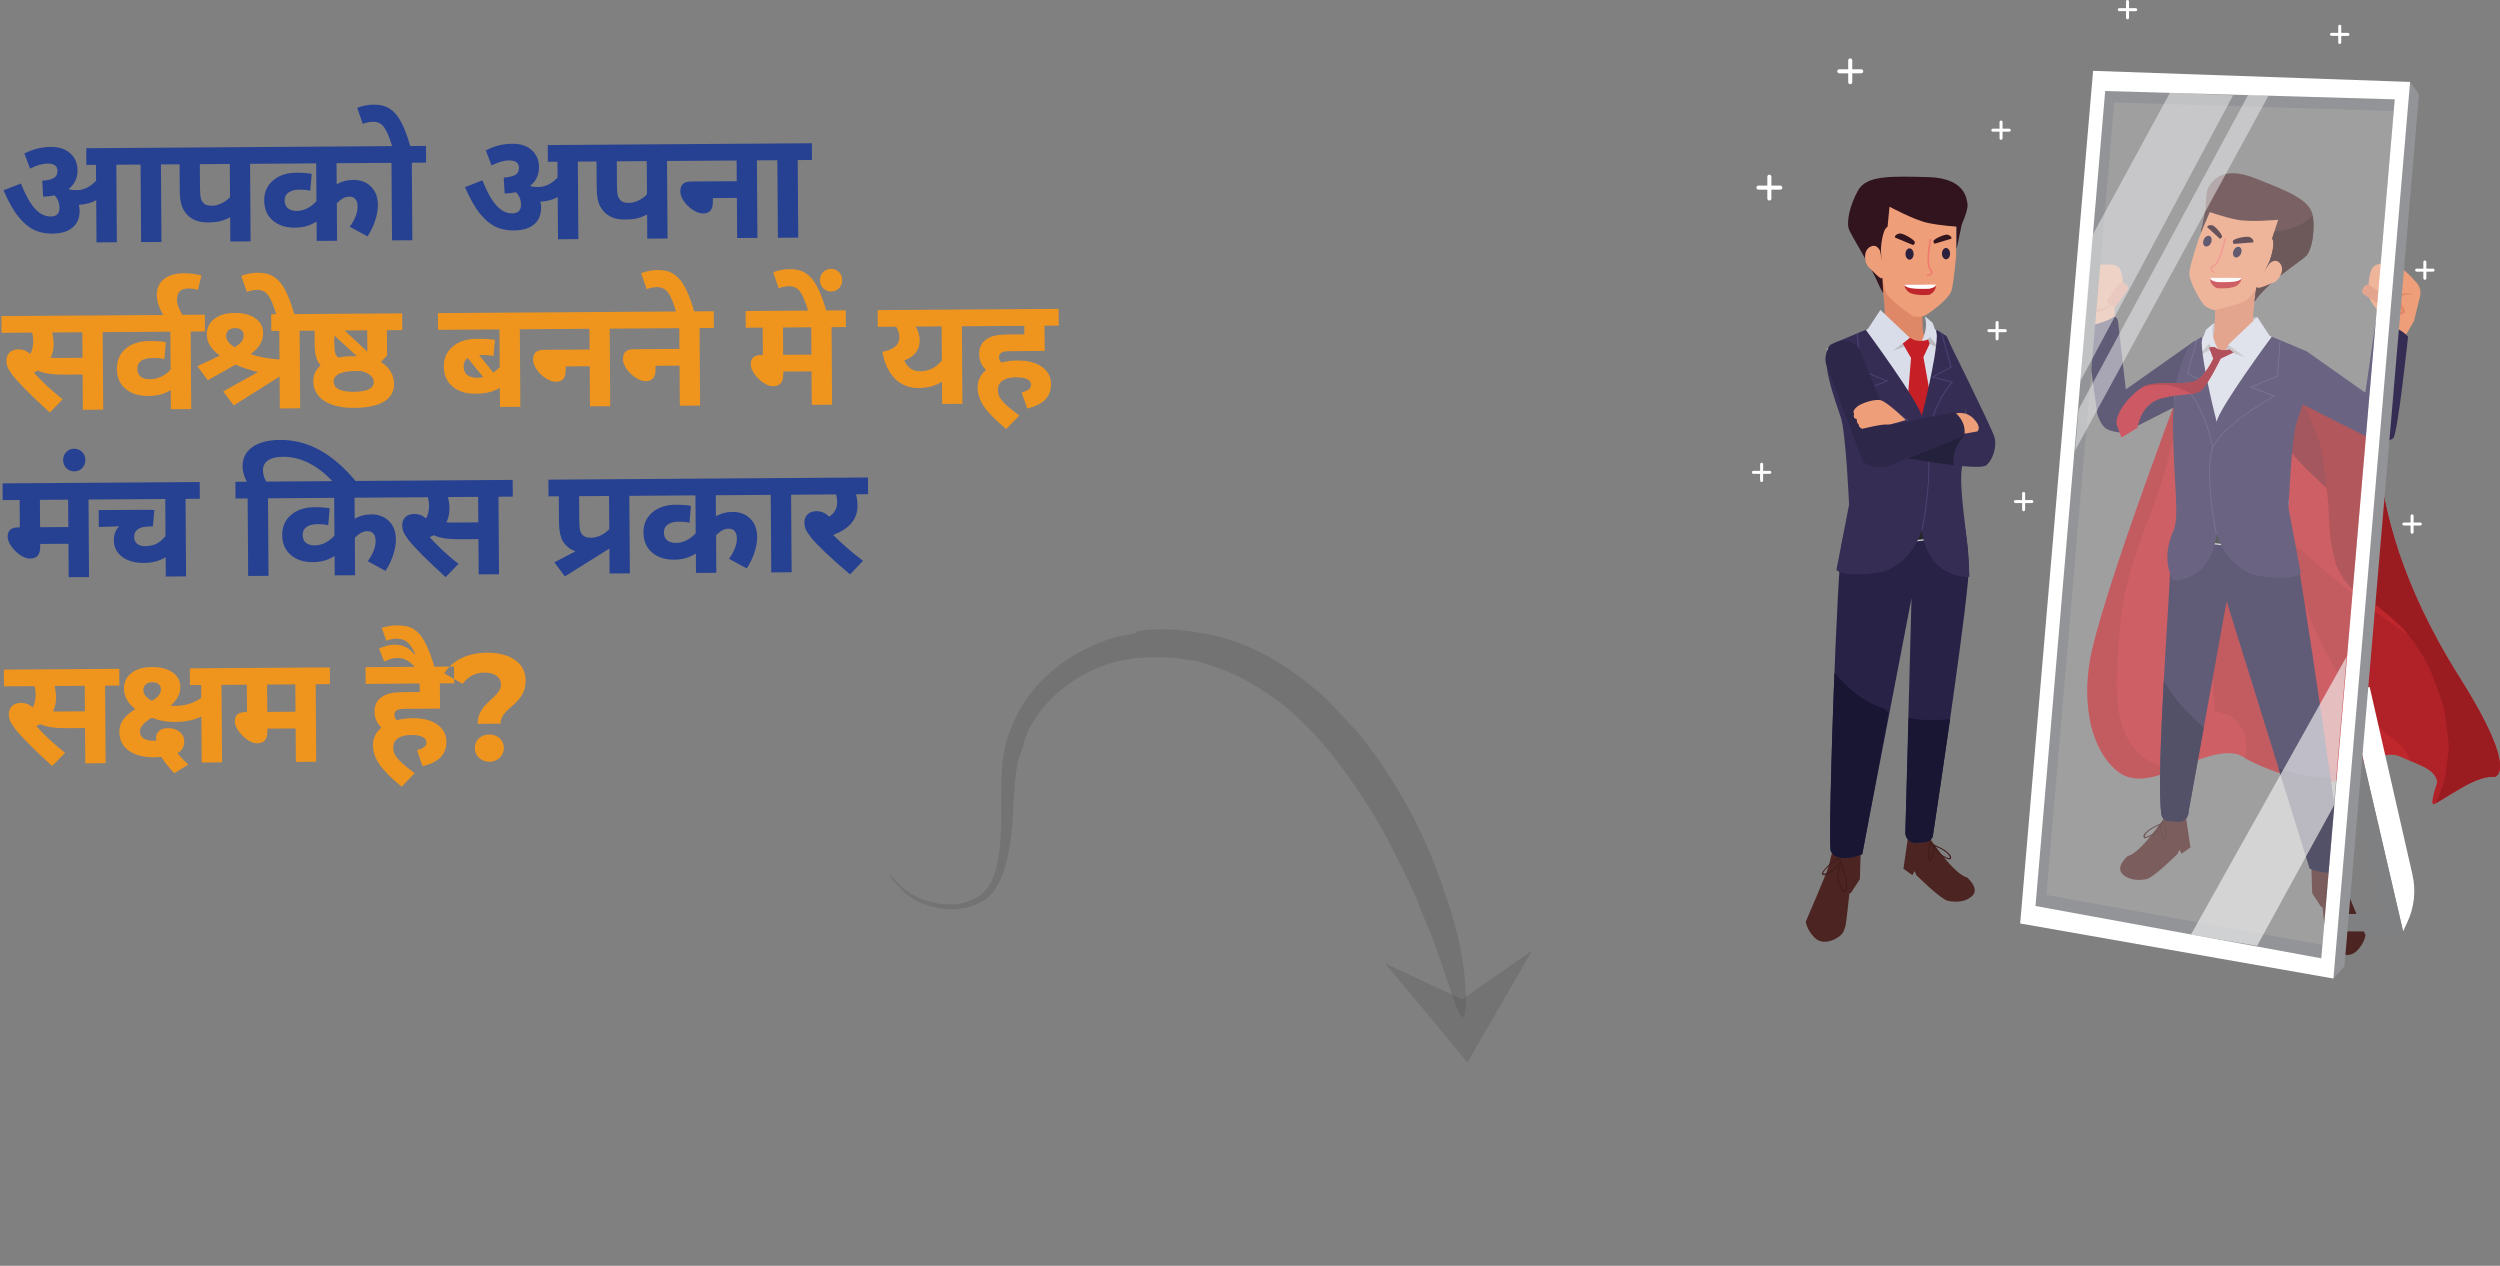 <svg width="792" height="401" viewBox="0 0 792 401" fill="none" xmlns="http://www.w3.org/2000/svg">
<rect x="0" y="0" width="792" height="401" fill="#808080" stroke="none"/>
<path d="M7.717 48.635C10.364 47.258 13.149 46.559 16.07 46.539C18.68 46.521 20.739 47.195 22.248 48.559C23.773 49.924 24.544 51.723 24.559 53.958C24.576 56.411 23.628 58.394 21.716 59.907C22.328 60.137 23.18 60.249 24.273 60.241C25.414 60.233 26.475 59.992 27.456 59.516C28.453 59.041 29.448 58.284 30.441 57.246L30.407 52.23L27.36 52.251L27.323 46.954L55.471 46.762L55.507 52.059L50.984 52.09L51.152 76.652L44.707 76.696L44.539 52.134L36.852 52.186L37.019 76.748L30.574 76.792L30.483 63.41C29.067 64.248 27.234 64.744 24.985 64.9C25.146 65.556 25.228 66.149 25.232 66.68C25.247 69.008 24.502 70.81 22.995 72.086C21.504 73.346 19.367 73.986 16.586 74.005C14.508 74.019 12.623 73.649 10.93 72.895C9.253 72.141 7.595 70.777 5.957 68.804C4.318 66.815 2.705 63.974 1.117 60.282L6.634 58.135C8.017 61.657 9.473 64.288 11 66.027C12.543 67.751 14.229 68.607 16.057 68.594C17.932 68.582 18.863 67.653 18.851 65.809C18.84 64.294 18.316 62.985 17.277 61.883C16.2 62.124 14.998 62.265 13.67 62.306L13.378 57.245C15.049 57.14 16.274 56.858 17.052 56.4C17.83 55.941 18.215 55.189 18.208 54.142C18.198 52.579 17.145 51.805 15.052 51.819C13.427 51.831 11.587 52.367 9.531 53.428L7.717 48.635ZM72.915 68.839C71.825 69.409 70.765 69.822 69.736 70.079C68.706 70.321 67.418 70.447 65.871 70.457C64.465 70.467 63.19 70.265 62.046 69.85C60.918 69.421 59.953 68.755 59.15 67.855C58.347 66.954 57.777 65.919 57.441 64.749C57.12 63.579 56.954 62.018 56.94 60.065L56.886 52.049L53.628 52.072L53.592 46.775L83.708 46.569L83.744 51.866L79.221 51.897L79.389 76.459L72.967 76.503L72.915 68.839ZM63.307 52.006L63.359 59.623C63.37 61.185 63.471 62.302 63.663 62.972C63.871 63.627 64.234 64.164 64.753 64.582C65.287 64.984 66.085 65.182 67.147 65.175C68.1 65.168 69.091 64.927 70.119 64.451C71.147 63.96 72.064 63.298 72.871 62.464L72.799 51.941L63.307 52.006ZM100.295 70.199C99.081 70.91 97.936 71.41 96.86 71.699C95.783 71.972 94.62 72.112 93.37 72.121C90.527 72.14 88.209 71.383 86.417 69.848C84.625 68.314 83.72 66.202 83.702 63.515C83.684 60.906 84.607 58.798 86.471 57.191C88.335 55.569 90.799 54.748 93.861 54.727C95.97 54.712 97.596 54.834 98.739 55.092L98.283 60.439C97.406 60.195 96.265 60.078 94.859 60.087C93.359 60.097 92.197 60.402 91.373 61.002C90.564 61.601 90.163 62.432 90.171 63.494C90.178 64.588 90.528 65.421 91.219 65.995C91.91 66.553 92.834 66.828 93.99 66.82C96.24 66.804 98.327 65.782 100.251 63.754L100.169 51.754L81.865 51.879L81.829 46.582L122.023 46.307L122.059 51.604L106.614 51.71L106.66 58.389C108.169 57.473 109.908 57.008 111.877 56.994C114.205 56.978 116.085 57.684 117.516 59.112C118.964 60.524 119.696 62.449 119.712 64.886C119.723 66.464 119.437 68.123 118.856 69.861C118.289 71.599 117.48 73.277 116.429 74.893L110.806 71.838C112.478 69.498 113.307 67.375 113.294 65.469C113.28 63.344 112.382 62.288 110.601 62.3C109.351 62.309 108.051 63.005 106.701 64.389L106.782 76.272L100.337 76.316L100.295 70.199ZM134.992 51.516L130.468 51.547L130.636 76.109L124.191 76.153L124.023 51.591L120.179 51.617L120.143 46.32L134.955 46.219L134.992 51.516ZM124.341 46.643C123.398 43.509 122.5 41.382 121.649 40.263C120.813 39.128 119.661 38.566 118.192 38.576C117.145 38.583 116.053 38.801 114.915 39.231L113.169 34.157C114.837 33.505 116.514 33.173 118.202 33.161C119.749 33.151 121.031 33.337 122.049 33.721C123.068 34.089 124.041 34.739 124.969 35.67C125.897 36.586 126.789 37.97 127.646 39.824C128.502 41.662 129.307 43.922 130.059 46.604L124.341 46.643ZM153.917 47.637C156.564 46.259 159.348 45.56 162.27 45.541C164.879 45.523 166.939 46.196 168.448 47.561C169.973 48.925 170.743 50.725 170.758 52.959C170.775 55.412 169.828 57.395 167.916 58.908C168.527 59.139 169.38 59.25 170.473 59.243C171.614 59.235 172.675 58.993 173.656 58.518C174.653 58.042 175.648 57.285 176.64 56.247L176.606 51.232L173.559 51.253L173.523 45.956L187.539 45.86L187.575 51.157L183.051 51.188L183.219 75.75L176.774 75.794L176.683 62.411C175.266 63.249 173.434 63.746 171.185 63.902C171.346 64.557 171.428 65.15 171.431 65.681C171.447 68.01 170.702 69.812 169.195 71.088C167.703 72.348 165.567 72.987 162.786 73.006C160.708 73.02 158.822 72.651 157.13 71.897C155.453 71.142 153.795 69.779 152.156 67.805C150.518 65.817 148.904 62.976 147.317 59.283L152.833 57.136C154.217 60.658 155.672 63.289 157.2 65.029C158.743 66.752 160.429 67.608 162.257 67.596C164.132 67.583 165.063 66.655 165.05 64.811C165.04 63.295 164.515 61.986 163.476 60.884C162.4 61.126 161.198 61.267 159.87 61.307L159.578 56.247C161.249 56.141 162.473 55.86 163.252 55.401C164.03 54.943 164.415 54.19 164.408 53.143C164.397 51.581 163.345 50.807 161.251 50.821C159.626 50.832 157.786 51.368 155.731 52.429L153.917 47.637ZM205.005 67.937C203.915 68.507 202.856 68.92 201.826 69.177C200.797 69.418 199.508 69.544 197.962 69.555C196.555 69.565 195.28 69.362 194.137 68.948C193.009 68.519 192.044 67.853 191.24 66.953C190.437 66.052 189.868 65.016 189.532 63.847C189.211 62.677 189.044 61.116 189.031 59.163L188.976 51.147L185.718 51.169L185.682 45.873L215.799 45.667L215.835 50.964L211.312 50.995L211.479 75.557L205.058 75.6L205.005 67.937ZM195.398 51.103L195.45 58.72C195.461 60.283 195.562 61.399 195.754 62.07C195.962 62.725 196.325 63.261 196.843 63.68C197.377 64.082 198.175 64.28 199.238 64.273C200.191 64.266 201.182 64.025 202.21 63.549C203.238 63.058 204.155 62.395 204.962 61.562L204.89 51.039L195.398 51.103ZM233.442 62.703L225.825 62.755L225.834 63.997C225.842 65.232 225.583 66.148 225.055 66.745C224.544 67.327 223.757 67.621 222.694 67.628C221.741 67.635 220.684 67.259 219.522 66.501C218.361 65.744 217.402 64.821 216.644 63.732C215.902 62.628 215.528 61.615 215.522 60.693C215.514 59.583 215.79 58.777 216.349 58.273C216.908 57.769 217.75 57.513 218.875 57.506L233.406 57.407L233.361 50.844L213.955 50.977L213.919 45.68L244.27 45.473L244.306 50.769L239.783 50.8L239.951 75.362L233.529 75.406L233.442 62.703ZM257.239 50.681L252.715 50.712L252.883 75.274L246.438 75.318L246.27 50.756L242.427 50.782L242.39 45.486L257.202 45.384L257.239 50.681ZM21.687 172.261L12.734 172.323L12.739 173.119C12.748 174.401 12.489 175.363 11.962 176.008C11.435 176.636 10.586 176.954 9.414 176.962C8.524 176.969 7.513 176.593 6.383 175.835C5.268 175.061 4.332 174.13 3.575 173.041C2.817 171.953 2.435 170.955 2.429 170.049C2.422 169.033 2.698 168.289 3.258 167.817C3.817 167.329 4.667 167.081 5.807 167.073L6.276 167.07L6.217 158.398L0.85 158.435L0.814 153.138L32.524 152.921L32.56 158.218L28.037 158.249L28.204 182.811L21.759 182.855L21.687 172.261ZM21.651 166.965L21.592 158.293L12.639 158.354L12.698 167.026L21.651 166.965ZM23.492 142.155C24.477 142.148 25.315 142.486 26.007 143.169C26.684 143.836 27.025 144.685 27.032 145.716C27.039 146.748 26.709 147.609 26.042 148.301C25.359 148.978 24.526 149.32 23.541 149.326C22.557 149.333 21.727 149.003 21.05 148.335C20.358 147.653 20.008 146.796 20.001 145.764C19.994 144.733 20.332 143.879 21.015 143.203C21.682 142.511 22.508 142.161 23.492 142.155ZM52.481 176.528C51.36 177.16 50.262 177.621 49.186 177.91C48.125 178.183 46.923 178.324 45.579 178.333C42.72 178.352 40.418 177.704 38.675 176.388C36.947 175.071 36.076 173.335 36.061 171.179C36.049 169.335 36.617 167.855 37.765 166.737L31.298 166.946L31.261 161.602L46.12 161.5C47.214 161.493 48.144 161.526 48.91 161.599L48.43 166.782L47.399 166.789C45.758 166.8 44.526 167.082 43.701 167.634C42.892 168.171 42.492 169.002 42.499 170.127C42.505 171.018 42.815 171.726 43.428 172.254C44.057 172.78 44.902 173.04 45.965 173.033C47.324 173.024 48.502 172.774 49.499 172.282C50.511 171.775 51.49 170.964 52.435 169.848L52.355 158.083L29.48 158.239L29.444 152.942L63.264 152.711L63.3 158.008L58.777 158.039L58.944 182.601L52.523 182.645L52.481 176.528ZM89.387 152.533L89.423 157.83L84.9 157.861L85.067 182.422L78.622 182.467L78.454 157.905L74.611 157.931L74.575 152.634L78.184 152.609C77.297 150.85 76.848 149.236 76.838 147.767C76.82 145.173 77.853 143.135 79.937 141.652C82.021 140.153 84.945 139.391 88.711 139.365C93.101 139.335 97.273 140.401 101.225 142.561C105.193 144.706 109.099 148.093 112.943 152.724L105.607 152.774C103.12 150.072 100.544 148.05 97.878 146.709C95.213 145.352 92.466 144.684 89.638 144.703C87.591 144.717 86.023 145.095 84.934 145.837C83.846 146.578 83.306 147.621 83.315 148.965C83.324 150.215 83.66 151.416 84.324 152.567L89.387 152.533ZM105.997 176.162C104.783 176.874 103.638 177.374 102.562 177.662C101.485 177.935 100.322 178.076 99.072 178.085C96.229 178.104 93.911 177.346 92.119 175.812C90.327 174.277 89.422 172.166 89.404 169.479C89.386 166.869 90.309 164.761 92.173 163.155C94.037 161.533 96.501 160.711 99.563 160.69C101.672 160.676 103.298 160.797 104.44 161.055L103.985 166.402C103.108 166.158 101.967 166.041 100.56 166.051C99.061 166.061 97.898 166.366 97.074 166.965C96.266 167.564 95.865 168.395 95.873 169.458C95.88 170.551 96.23 171.385 96.921 171.958C97.612 172.516 98.536 172.791 99.692 172.783C101.942 172.768 104.029 171.746 105.953 169.717L105.871 157.717L87.567 157.842L87.53 152.546L127.725 152.271L127.761 157.568L112.316 157.673L112.362 164.353C113.871 163.436 115.61 162.971 117.579 162.958C119.907 162.942 121.787 163.648 123.218 165.076C124.666 166.488 125.397 168.412 125.414 170.85C125.425 172.428 125.139 174.086 124.557 175.825C123.991 177.563 123.182 179.24 122.131 180.857L116.508 177.801C118.18 175.462 119.009 173.339 118.996 171.433C118.982 169.308 118.084 168.251 116.302 168.264C115.053 168.272 113.753 168.968 112.403 170.353L112.484 182.235L106.039 182.279L105.997 176.162ZM151.566 170.788L145.918 170.827C142.011 170.854 139.165 170.428 137.377 169.549C136.973 169.786 136.56 170 136.14 170.191C138.659 173.017 141.694 175.832 145.244 178.636L141.171 182.836C138.168 180.107 135.66 177.725 133.646 175.692C131.648 173.659 130.223 172.09 129.371 170.987C128.536 169.868 127.998 168.988 127.76 168.349C127.536 167.695 127.423 167.063 127.419 166.453C127.411 165.406 127.734 164.545 128.385 163.868C129.052 163.176 129.995 162.826 131.214 162.818C132.652 162.808 133.913 163.292 134.998 164.269C135.63 163.092 135.941 161.7 135.93 160.09C135.924 159.231 135.801 158.372 135.561 157.515L125.881 157.581L125.845 152.284L162.407 152.034L162.443 157.331L157.92 157.362L158.087 181.924L151.642 181.968L151.566 170.788ZM141.889 157.471C142.209 158.547 142.373 159.749 142.382 161.077C142.393 162.702 142.075 164.173 141.428 165.49C141.85 165.534 142.803 165.551 144.288 165.541L151.53 165.492L151.474 157.406L141.889 157.471ZM193.062 173.786L178.943 182.602L175.631 178.148L182.31 174.657C180.791 174.151 179.543 173.222 178.565 171.87C177.602 170.501 177.11 168.294 177.09 165.247L177.035 157.231L173.777 157.254L173.741 151.957L203.857 151.751L203.894 157.048L199.37 157.079L199.538 181.641L193.116 181.685L193.062 173.786ZM183.457 157.187L183.509 164.804C183.519 166.367 183.621 167.483 183.813 168.154C184.02 168.809 184.383 169.345 184.902 169.764C185.436 170.166 186.234 170.364 187.297 170.357C188.25 170.35 189.24 170.109 190.268 169.633C191.296 169.142 192.214 168.479 193.02 167.646L192.949 157.123L183.457 157.187ZM220.444 175.381C219.23 176.092 218.085 176.592 217.009 176.881C215.933 177.154 214.77 177.294 213.52 177.303C210.676 177.322 208.358 176.565 206.566 175.03C204.775 173.495 203.87 171.384 203.851 168.697C203.833 166.088 204.757 163.98 206.621 162.373C208.485 160.751 210.948 159.929 214.01 159.909C216.12 159.894 217.745 160.016 218.888 160.274L218.432 165.621C217.555 165.377 216.414 165.259 215.008 165.269C213.508 165.279 212.346 165.584 211.522 166.183C210.713 166.783 210.313 167.614 210.32 168.676C210.327 169.77 210.677 170.603 211.368 171.177C212.06 171.735 212.983 172.01 214.14 172.002C216.39 171.986 218.476 170.964 220.4 168.935L220.318 156.936L202.014 157.061L201.978 151.764L242.172 151.489L242.208 156.786L226.763 156.892L226.809 163.571C228.318 162.655 230.057 162.19 232.026 162.176C234.354 162.16 236.234 162.866 237.666 164.294C239.113 165.706 239.845 167.631 239.861 170.068C239.872 171.646 239.587 173.304 239.005 175.043C238.439 176.781 237.63 178.459 236.578 180.075L230.956 177.02C232.627 174.68 233.456 172.557 233.443 170.651C233.429 168.526 232.531 167.47 230.75 167.482C229.5 167.49 228.2 168.187 226.85 169.571L226.931 181.454L220.486 181.498L220.444 175.381ZM255.141 156.698L250.617 156.729L250.785 181.291L244.34 181.335L244.172 156.773L240.329 156.799L240.292 151.502L255.105 151.401L255.141 156.698ZM263.942 169.482C267.057 172.554 270.217 175.283 273.42 177.667L269.278 181.961C266.402 179.528 263.855 177.264 261.637 175.17C259.42 173.075 257.854 171.445 256.94 170.28C256.026 169.098 255.441 168.18 255.187 167.526C254.948 166.856 254.826 166.208 254.822 165.583C254.815 164.536 255.137 163.675 255.789 162.998C256.456 162.306 257.399 161.956 258.617 161.948C260.164 161.937 261.52 162.514 262.684 163.678C264.379 162.557 265.221 161.051 265.208 159.16C265.202 158.27 265.094 157.427 264.886 156.631L253.285 156.711L253.248 151.414L274.974 151.265L275.011 156.562L271.167 156.588C271.487 157.664 271.651 158.866 271.66 160.194C271.675 162.304 271.039 164.136 269.753 165.692C268.466 167.232 266.529 168.495 263.942 169.482Z" fill="#264092"/>
<path d="M26.172 118.644L20.524 118.682C16.618 118.709 13.771 118.283 11.984 117.404C11.579 117.642 11.167 117.855 10.746 118.046C13.265 120.872 16.3 123.688 19.851 126.492L15.778 130.691C12.775 127.962 10.266 125.58 8.252 123.547C6.254 121.514 4.829 119.946 3.978 118.842C3.142 117.723 2.605 116.844 2.366 116.205C2.143 115.55 2.029 114.918 2.025 114.308C2.018 113.262 2.34 112.4 2.992 111.724C3.659 111.031 4.602 110.681 5.821 110.673C7.258 110.663 8.519 111.147 9.604 112.124C10.237 110.948 10.547 109.555 10.537 107.945C10.531 107.086 10.408 106.227 10.167 105.37L0.488 105.436L0.452 100.139L37.013 99.889L37.05 105.186L32.526 105.217L32.694 129.779L26.249 129.823L26.172 118.644ZM16.495 105.327C16.815 106.402 16.98 107.605 16.989 108.933C17 110.558 16.682 112.029 16.035 113.345C16.457 113.389 17.41 113.406 18.894 113.396L26.136 113.347L26.081 105.261L16.495 105.327ZM54.093 123.609C53.019 124.226 51.928 124.687 50.821 124.991C49.714 125.28 48.426 125.429 46.957 125.439C43.972 125.46 41.577 124.71 39.769 123.191C37.962 121.672 37.049 119.554 37.031 116.835C37.013 114.179 37.935 112.055 39.8 110.464C41.664 108.873 44.166 108.067 47.307 108.046C49.604 108.03 51.347 108.151 52.536 108.409L52.08 113.756C51.126 113.512 49.914 113.395 48.445 113.405C46.758 113.417 45.51 113.722 44.701 114.322C43.893 114.921 43.492 115.752 43.499 116.814C43.507 117.924 43.849 118.757 44.524 119.315C45.216 119.873 46.202 120.147 47.483 120.139C49.999 120.121 52.187 119.114 54.049 117.117L53.966 105.071L35.193 105.199L35.157 99.902L64.899 99.699L64.935 104.996L60.411 105.027L60.579 129.588L54.134 129.633L54.093 123.609ZM51.912 100.139C50.427 97.68 49.677 95.475 49.664 93.522C49.649 91.35 50.403 89.657 51.926 88.444C53.449 87.214 55.546 86.591 58.218 86.572C60.203 86.559 62.071 86.788 63.825 87.261L62.684 91.862C61.744 91.541 60.72 91.383 59.611 91.391C58.376 91.4 57.48 91.71 56.922 92.323C56.347 92.921 56.064 93.806 56.072 94.978C56.078 95.728 56.263 96.57 56.629 97.505C56.995 98.425 57.477 99.289 58.076 100.097L51.912 100.139ZM88.578 119.295L74.039 128.442L70.727 123.988L81.701 117.889C80.324 117.524 79.04 117.142 77.85 116.744C76.659 116.346 75.563 115.931 74.56 115.5C73.16 116.369 70.249 118.022 65.828 120.459L62.516 116.005C65.445 114.672 67.812 113.554 69.618 112.651C68.252 111.661 67.222 110.605 66.526 109.485C65.847 108.349 65.503 107.156 65.494 105.906C65.481 103.937 66.267 102.322 67.852 101.062C69.437 99.801 71.581 99.161 74.284 99.143C77.081 99.124 79.288 99.687 80.905 100.832C82.522 101.961 83.338 103.511 83.351 105.479C83.361 106.854 83.041 108.06 82.391 109.095C81.758 110.131 80.765 111.169 79.413 112.209C80.869 112.668 82.356 113.041 83.873 113.327C85.391 113.598 86.947 113.783 88.541 113.882L88.48 104.835L85.948 104.852L85.912 99.555L99.412 99.463L99.448 104.76L94.925 104.791L95.093 129.353L88.647 129.397L88.578 119.295ZM74.382 110.041C75.331 109.409 76.038 108.811 76.503 108.245C76.983 107.663 77.221 107.013 77.216 106.295C77.211 105.545 76.965 104.968 76.478 104.565C76.006 104.147 75.333 103.94 74.458 103.946C73.583 103.952 72.889 104.184 72.376 104.64C71.879 105.097 71.634 105.708 71.639 106.473C71.643 107.098 71.874 107.706 72.331 108.297C72.788 108.887 73.472 109.469 74.382 110.041ZM87.621 99.895C86.677 96.761 85.788 94.634 84.952 93.515C84.101 92.38 82.941 91.818 81.472 91.828C80.425 91.835 79.333 92.053 78.195 92.483L76.449 87.409C78.117 86.757 79.794 86.425 81.482 86.413C83.029 86.403 84.311 86.59 85.329 86.973C86.348 87.341 87.321 87.991 88.249 88.922C89.177 89.838 90.07 91.222 90.926 93.076C91.782 94.914 92.587 97.174 93.339 99.856L87.621 99.895ZM122.626 112.664L120.647 114.647C122.028 115.512 123.067 116.536 123.762 117.719C124.473 118.902 124.834 120.196 124.843 121.603C124.86 124.071 123.787 125.954 121.624 127.25C119.477 128.53 116.34 129.184 112.215 129.212C108.2 129.24 105.039 128.504 102.731 127.004C100.44 125.488 99.285 123.402 99.267 120.746C99.253 118.762 100.023 117.1 101.576 115.761C100.915 115 100.432 114.089 100.128 113.029C99.839 111.953 99.689 110.54 99.677 108.79L99.65 104.759L96.392 104.781L96.356 99.484L127.41 99.272L127.446 104.569L122.571 104.602L122.626 112.664ZM116.383 111.418L116.337 104.645L109.142 104.694L116.383 111.418ZM105.911 108.724C105.921 110.224 106.022 111.278 106.214 111.886C106.421 112.478 106.714 112.945 107.091 113.286C108.417 113.011 109.83 112.869 111.33 112.859L113.041 112.847L105.894 106.263L105.911 108.724ZM114.245 117.526L113.331 117.533C111.347 117.546 109.84 117.681 108.81 117.939C107.796 118.18 107.017 118.552 106.474 119.056C105.946 119.544 105.684 120.124 105.689 120.796C105.704 123.046 107.837 124.156 112.087 124.127C114.149 124.113 115.718 123.852 116.793 123.345C117.883 122.822 118.424 122.053 118.418 121.037C118.412 120.193 118.04 119.469 117.301 118.865C116.578 118.245 115.559 117.799 114.245 117.526ZM158.359 122.897C157.223 123.53 156.054 123.991 154.853 124.28C153.667 124.57 152.223 124.72 150.52 124.732C147.598 124.752 145.218 123.995 143.379 122.46C141.541 120.91 140.612 118.799 140.594 116.128C140.576 113.518 141.515 111.41 143.41 109.804C145.305 108.181 147.792 107.36 150.87 107.339C153.511 107.32 155.488 107.432 156.802 107.673L156.345 112.809C155.296 112.566 153.983 112.45 152.405 112.461L152.1 112.463C151.991 112.464 151.882 112.472 151.772 112.489L156.287 118.036C156.894 117.626 157.569 117.051 158.314 116.311L158.233 104.358L138.757 104.491L138.72 99.195L169.165 98.987L169.201 104.284L164.678 104.314L164.846 128.876L158.4 128.92L158.359 122.897ZM153.086 119.488L148.169 113.427C147.734 113.712 147.408 114.081 147.193 114.536C146.977 114.975 146.871 115.499 146.875 116.108C146.883 117.311 147.257 118.207 147.995 118.796C148.733 119.385 149.837 119.674 151.306 119.664C152.009 119.659 152.602 119.6 153.086 119.488ZM186.808 116.023L179.191 116.075L179.2 117.317C179.208 118.551 178.949 119.467 178.422 120.065C177.91 120.646 177.123 120.941 176.06 120.948C175.107 120.955 174.05 120.579 172.889 119.821C171.727 119.064 170.768 118.14 170.01 117.052C169.268 115.947 168.894 114.934 168.888 114.012C168.88 112.903 169.156 112.097 169.715 111.593C170.274 111.089 171.116 110.833 172.241 110.825L186.772 110.726L186.727 104.164L167.321 104.296L167.285 99L197.636 98.792L197.672 104.089L193.149 104.12L193.317 128.682L186.895 128.726L186.808 116.023ZM215.28 115.829L207.662 115.881L207.671 117.123C207.679 118.357 207.42 119.273 206.893 119.87C206.381 120.452 205.594 120.746 204.532 120.754C203.579 120.76 202.521 120.384 201.36 119.627C200.198 118.869 199.239 117.946 198.481 116.857C197.74 115.753 197.365 114.74 197.359 113.818C197.352 112.709 197.627 111.902 198.186 111.398C198.745 110.894 199.587 110.639 200.712 110.631L215.243 110.532L215.199 103.969L195.793 104.102L195.757 98.805L226.107 98.598L226.144 103.895L221.62 103.926L221.788 128.487L215.366 128.531L215.28 115.829ZM214.293 99.03C213.35 95.896 212.46 93.769 211.624 92.65C210.773 91.515 209.613 90.953 208.144 90.963C207.097 90.97 206.005 91.188 204.867 91.618L203.121 86.544C204.789 85.892 206.466 85.56 208.154 85.548C209.701 85.538 210.983 85.724 212.001 86.108C213.02 86.476 213.993 87.126 214.921 88.057C215.849 88.972 216.742 90.357 217.598 92.211C218.454 94.049 219.259 96.309 220.011 98.991L214.293 99.03ZM257.091 117.652L248.138 117.714L248.144 118.51C248.153 119.792 247.894 120.754 247.367 121.399C246.84 122.027 245.99 122.345 244.819 122.353C243.928 122.36 242.918 121.984 241.787 121.226C240.673 120.452 239.737 119.521 238.979 118.432C238.222 117.344 237.84 116.346 237.834 115.44C237.827 114.424 238.103 113.68 238.662 113.208C239.221 112.72 240.071 112.472 241.212 112.464L241.681 112.461L241.621 103.789L236.254 103.826L236.218 98.529L267.928 98.312L267.964 103.609L263.441 103.64L263.609 128.202L257.164 128.246L257.091 117.652ZM257.055 112.356L256.996 103.684L248.043 103.745L248.102 112.417L257.055 112.356ZM256.114 98.745C255.17 95.61 254.281 93.484 253.445 92.364C252.594 91.229 251.434 90.667 249.965 90.677C248.918 90.684 247.826 90.903 246.688 91.332L244.942 86.258C246.61 85.606 248.287 85.274 249.975 85.263C251.522 85.252 252.804 85.439 253.822 85.822C254.841 86.19 255.814 86.84 256.742 87.771C257.67 88.687 258.562 90.071 259.419 91.925C260.275 93.763 261.08 96.023 261.832 98.706L256.114 98.745ZM263.263 85.172C264.248 85.165 265.086 85.503 265.778 86.186C266.455 86.853 266.796 87.703 266.803 88.734C266.811 89.765 266.48 90.627 265.813 91.319C265.13 91.995 264.297 92.337 263.312 92.344C262.328 92.35 261.498 92.02 260.821 91.353C260.129 90.67 259.779 89.813 259.772 88.782C259.765 87.751 260.103 86.897 260.786 86.22C261.453 85.528 262.279 85.179 263.263 85.172ZM298.421 120.909C297.41 121.572 296.288 122.072 295.056 122.409C293.824 122.745 292.481 122.919 291.028 122.929C288.06 122.949 285.568 121.974 283.555 120.003C281.557 118.017 280.217 115.174 279.536 111.475C281.346 111.104 282.693 110.548 283.579 109.807C284.48 109.051 284.926 108.017 284.917 106.704C284.91 105.626 284.559 104.558 283.864 103.5L278.075 103.54L278.039 98.243L309.21 98.03L309.246 103.327L304.723 103.358L304.891 127.92L298.469 127.964L298.421 120.909ZM286.445 114.217C286.968 115.308 287.638 116.155 288.455 116.758C289.271 117.347 290.305 117.636 291.555 117.628C292.914 117.619 294.162 117.329 295.299 116.759C296.435 116.188 297.461 115.33 298.375 114.183L298.301 103.402L290.098 103.458C290.936 104.874 291.36 106.356 291.371 107.902C291.381 109.371 290.975 110.632 290.155 111.684C289.334 112.737 288.097 113.581 286.445 114.217ZM321.728 119.531C319.962 119.543 318.582 119.897 317.586 120.591C316.607 121.285 316.121 122.257 316.13 123.507C316.135 124.257 316.288 124.967 316.589 125.637C316.906 126.291 317.537 127.084 318.481 128.015C319.44 128.961 320.917 130.17 322.912 131.641L318.769 135.935C315.328 133.052 312.959 130.638 311.665 128.694C310.37 126.765 309.717 124.817 309.703 122.848C309.695 121.739 309.907 120.714 310.338 119.773C310.785 118.833 311.459 117.976 312.36 117.205C310.928 115.777 310.206 114.086 310.192 112.133C310.185 111.071 310.382 110.155 310.783 109.387C311.2 108.619 311.789 107.974 312.551 107.453C313.329 106.916 314.24 106.535 315.286 106.309C316.331 106.083 317.775 105.964 319.619 105.952L324.517 105.918L324.499 103.223L307.39 103.34L307.354 98.043L335.385 97.852L335.421 103.148L330.897 103.179L330.952 111.171L319.726 111.248C318.819 111.254 318.164 111.329 317.758 111.472C317.353 111.6 317.034 111.821 316.802 112.135C316.585 112.449 316.478 112.817 316.481 113.239C316.485 113.77 316.739 114.307 317.242 114.851C318.818 114.434 320.496 114.219 322.277 114.207C325.621 114.184 328.235 114.862 330.119 116.24C332.004 117.617 332.954 119.423 332.969 121.658C332.983 123.689 332.361 125.342 331.104 126.616C329.863 127.874 327.971 128.809 325.428 129.42L323.659 124.323C325.656 123.84 326.65 123.037 326.642 121.912C326.637 121.115 326.219 120.516 325.388 120.116C324.573 119.715 323.353 119.52 321.728 119.531ZM26.937 230.641L21.289 230.68C17.383 230.706 14.536 230.28 12.749 229.402C12.344 229.639 11.932 229.853 11.511 230.043C14.03 232.87 17.065 235.685 20.616 238.489L16.543 242.689C13.54 239.959 11.031 237.578 9.017 235.545C7.019 233.511 5.594 231.943 4.743 230.839C3.907 229.72 3.37 228.841 3.131 228.202C2.908 227.547 2.794 226.915 2.79 226.306C2.783 225.259 3.105 224.397 3.757 223.721C4.424 223.029 5.367 222.679 6.586 222.67C8.023 222.661 9.284 223.144 10.369 224.121C11.002 222.945 11.312 221.552 11.301 219.943C11.296 219.083 11.172 218.225 10.932 217.367L1.253 217.433L1.217 212.136L37.778 211.887L37.815 217.184L33.291 217.214L33.459 241.776L27.014 241.82L26.937 230.641ZM17.26 217.324C17.58 218.4 17.745 219.602 17.754 220.93C17.765 222.555 17.447 224.026 16.799 225.343C17.222 225.387 18.175 225.404 19.659 225.394L26.901 225.344L26.846 217.258L17.26 217.324ZM63.799 226.967C61.651 228.107 58.826 228.689 55.326 228.713C54.108 228.721 52.888 228.62 51.668 228.409C50.463 228.183 49.258 227.84 48.051 227.379C46.807 228.154 45.874 228.894 45.254 229.602C44.634 230.293 44.326 230.999 44.331 231.717C44.338 232.686 44.725 233.426 45.495 233.936C46.279 234.446 47.43 234.696 48.945 234.686L49.508 234.682C49.459 234.417 49.434 234.136 49.432 233.839C49.425 232.886 49.748 232.126 50.4 231.559C51.068 230.976 52.012 230.681 53.23 230.672C54.746 230.662 55.975 231.068 56.919 231.889C57.877 232.695 58.36 233.661 58.368 234.786C58.375 235.754 58.193 236.545 57.822 237.157C57.451 237.753 56.907 238.241 56.191 238.621C57.388 240.019 58.545 241.222 59.661 242.23L55.203 244.956C53.566 243.217 52.195 241.5 51.09 239.804C50.231 239.873 49.52 239.909 48.957 239.913C45.442 239.937 42.71 239.229 40.763 237.789C38.816 236.349 37.834 234.403 37.817 231.949C37.807 230.465 38.181 229.173 38.939 228.075C39.697 226.96 41.009 225.81 42.876 224.626C41.683 223.728 40.785 222.734 40.184 221.644C39.583 220.554 39.278 219.369 39.269 218.088C39.256 216.119 40.034 214.504 41.603 213.243C43.173 211.983 45.348 211.343 48.129 211.324C50.895 211.305 53.078 211.868 54.68 213.014C56.297 214.143 57.112 215.692 57.126 217.661C57.134 218.802 56.867 219.858 56.327 220.831C55.803 221.803 55.035 222.722 54.026 223.589C54.495 223.617 54.956 223.629 55.409 223.626C56.971 223.615 58.415 223.418 59.741 223.034C61.082 222.634 62.421 221.992 63.759 221.108L63.731 217.007L60.169 217.031L60.132 211.734L74.663 211.635L74.7 216.932L70.176 216.962L70.344 241.524L63.899 241.568L63.799 226.967ZM48.085 222.035C49.05 221.482 49.773 220.914 50.253 220.333C50.749 219.736 50.995 219.117 50.991 218.476C50.986 217.742 50.74 217.166 50.252 216.747C49.781 216.328 49.108 216.122 48.233 216.128C47.373 216.134 46.687 216.365 46.175 216.822C45.662 217.278 45.408 217.889 45.414 218.655C45.418 219.28 45.641 219.872 46.082 220.432C46.523 220.991 47.191 221.526 48.085 222.035ZM93.657 230.771L84.704 230.832L84.71 231.629C84.718 232.91 84.459 233.873 83.932 234.517C83.405 235.146 82.556 235.464 81.384 235.472C80.493 235.478 79.483 235.102 78.353 234.345C77.238 233.571 76.302 232.64 75.545 231.551C74.787 230.463 74.405 229.465 74.399 228.559C74.392 227.543 74.668 226.799 75.228 226.327C75.787 225.838 76.637 225.59 77.777 225.583L78.246 225.579L78.187 216.908L72.82 216.944L72.784 211.648L104.494 211.431L104.53 216.728L100.007 216.759L100.175 241.321L93.729 241.365L93.657 230.771ZM93.621 225.474L93.562 216.803L84.609 216.864L84.668 225.536L93.621 225.474ZM130.178 232.842C128.413 232.854 127.032 233.207 126.037 233.902C125.057 234.596 124.572 235.568 124.58 236.818C124.585 237.568 124.739 238.278 125.04 238.948C125.357 239.602 125.988 240.394 126.931 241.325C127.891 242.272 129.368 243.481 131.363 244.952L127.22 249.246C123.778 246.363 121.41 243.949 120.116 242.005C118.821 240.076 118.167 238.127 118.154 236.159C118.146 235.049 118.358 234.024 118.789 233.084C119.236 232.143 119.91 231.287 120.811 230.515C119.379 229.088 118.656 227.397 118.643 225.444C118.636 224.382 118.833 223.466 119.234 222.698C119.65 221.929 120.24 221.285 121.002 220.764C121.779 220.227 122.691 219.846 123.736 219.62C124.782 219.394 126.226 219.275 128.07 219.262L132.968 219.229L132.95 216.534L115.841 216.651L115.805 211.354L143.835 211.162L143.871 216.459L139.348 216.49L139.403 224.482L128.176 224.559C127.27 224.565 126.614 224.64 126.209 224.783C125.804 224.911 125.485 225.132 125.253 225.446C125.036 225.76 124.929 226.128 124.932 226.55C124.936 227.081 125.189 227.618 125.693 228.162C127.268 227.745 128.947 227.53 130.728 227.518C134.072 227.495 136.686 228.173 138.57 229.55C140.454 230.928 141.404 232.734 141.42 234.969C141.433 237 140.812 238.652 139.555 239.927C138.314 241.185 136.421 242.12 133.879 242.731L132.109 237.634C134.106 237.151 135.101 236.348 135.093 235.223C135.088 234.426 134.669 233.827 133.839 233.427C133.023 233.026 131.803 232.831 130.178 232.842ZM131.716 211.597C130.866 210.696 130.143 210.029 129.546 209.596C128.934 209.163 128.361 208.862 127.829 208.694C127.281 208.525 126.569 208.444 125.694 208.45C124.507 208.458 123.181 208.842 121.718 209.602L120.072 205.442C121.848 204.648 123.486 204.247 124.986 204.236C126.283 204.227 127.425 204.462 128.413 204.939C129.385 205.417 130.359 206.192 131.335 207.263L131.592 207.215C130.8 205.533 129.971 204.296 129.106 203.505C128.241 202.714 127.059 202.324 125.559 202.334C124.465 202.341 123.412 202.56 122.399 202.988L120.918 198.897C122.555 198.386 124.077 198.125 125.483 198.116C127.139 198.104 128.461 198.251 129.447 198.557C130.434 198.863 131.391 199.442 132.319 200.296C133.246 201.133 134.162 202.478 135.065 204.332C135.968 206.185 136.852 208.593 137.716 211.556L131.716 211.597ZM151.319 229.307L158.567 229.258C158.532 224.17 166.59 223.251 166.538 215.571C166.499 209.907 161.485 206.725 154.285 206.774C147.805 206.819 143.311 209.345 140.745 213.299L146.577 216.667C148.097 214.449 150.44 213.089 153.512 213.068C156.632 213.046 158.706 214.52 158.722 216.872C158.751 221.048 151.273 222.587 151.319 229.307ZM155.049 241.33C157.737 241.312 159.644 239.33 159.627 236.931C159.611 234.483 157.678 232.672 154.99 232.69C152.302 232.708 150.395 234.546 150.412 236.993C150.428 239.393 152.361 241.348 155.049 241.33Z" fill="#EF951E"/>
<g clip-path="url(#clip0_344_275)">
<path d="M463.57 322.24C463.183 322.355 462.822 321.704 462.091 320.658C461.614 319.62 461.032 317.94 460.212 315.74C458.818 311.606 456.85 305.536 454.159 298.164C453.806 297.258 453.454 296.352 453.101 295.446C452.748 294.54 452.272 293.502 451.919 292.596C451.681 292.077 451.566 291.69 451.328 291.171C451.09 290.652 450.852 290.133 450.737 289.746C450.261 288.708 449.785 287.67 449.564 286.641C447.791 282.366 445.764 278.082 443.489 273.535C442.89 272.365 442.29 271.195 441.691 270.025C441.091 268.856 440.492 267.686 439.892 266.516C439.531 265.865 439.293 265.346 438.932 264.695C438.57 264.045 438.332 263.526 437.971 262.875C437.371 261.705 436.517 260.527 435.917 259.357C433.009 254.66 429.978 249.832 426.559 245.119C424.85 242.762 422.771 240.01 420.436 237.249C417.978 234.356 415.274 231.199 412.051 228.281C408.836 225.107 405.234 222.048 400.981 219.35C396.861 216.529 392.344 214.078 387.3 212.121C386.041 211.567 384.774 211.269 383.515 210.716C382.881 210.567 382.124 210.286 381.491 210.137C381.112 209.997 380.857 209.988 380.478 209.848C380.1 209.707 379.845 209.699 379.466 209.558C379.088 209.418 378.832 209.409 378.454 209.269L377.944 209.252L377.433 209.234C376.799 209.085 376.166 208.936 375.4 208.911C374.766 208.762 374.001 208.736 373.367 208.587C372.989 208.447 372.733 208.438 372.223 208.421L371.202 208.387L370.181 208.352C369.803 208.212 369.416 208.327 369.161 208.318C368.395 208.292 367.761 208.143 367.119 208.25C366.353 208.224 365.711 208.33 364.946 208.304C364.69 208.296 364.18 208.279 363.925 208.27L362.772 208.359L361.619 208.448C361.364 208.44 361.232 208.563 361.109 208.431L360.599 208.414C359.956 208.52 359.191 208.494 358.417 208.724C356.877 208.928 355.592 209.14 354.176 209.476C348.51 210.818 343.057 213.446 338.343 216.864C333.63 220.283 329.524 224.616 326.669 229.758C325.861 231.008 325.307 232.267 324.877 233.657C324.737 234.036 324.597 234.414 324.588 234.67C324.448 235.048 324.307 235.427 324.299 235.682C324.15 236.316 323.869 237.073 323.72 237.706C322.63 239.714 322.149 242.636 321.8 245.434C321.45 248.233 321.224 251.163 321.13 253.97C321.035 256.778 320.809 259.708 320.592 262.383C320.242 265.182 320.025 267.857 319.42 270.647C319.271 271.281 319.122 271.915 318.973 272.548C318.965 272.804 318.824 273.182 318.684 273.561C318.543 273.939 318.535 274.194 318.394 274.573C318.096 275.84 317.543 277.099 317.122 278.235C316.568 279.494 316.024 280.497 315.347 281.624C314.671 282.751 313.747 283.614 312.824 284.478C310.855 286.072 308.655 286.892 306.465 287.458C306.078 287.572 305.823 287.564 305.435 287.679C305.18 287.67 304.793 287.785 304.538 287.776C304.283 287.768 304.028 287.759 303.764 288.006C303.509 287.997 303.253 287.989 302.998 287.98C302.488 287.963 301.846 288.069 301.335 288.052C301.08 288.043 300.825 288.035 300.57 288.026C300.314 288.018 300.059 288.009 299.804 288.001C299.294 287.983 298.783 287.966 298.405 287.826C297.894 287.809 297.516 287.668 297.005 287.651C296.882 287.519 296.75 287.642 296.627 287.511L296.248 287.37C295.993 287.362 295.87 287.23 295.615 287.221C295.615 287.221 295.359 287.213 295.104 287.204C294.849 287.195 294.726 287.064 294.471 287.055C291.055 286.046 288.555 284.429 286.565 282.83C286.318 282.566 286.195 282.434 285.816 282.293C285.57 282.03 285.446 281.898 285.2 281.634C285.076 281.502 284.83 281.238 284.706 281.107C284.583 280.975 284.336 280.711 284.213 280.579C283.596 279.92 283.112 279.137 282.742 278.741C282.495 278.477 282.504 278.222 282.257 277.958C282.134 277.827 282.011 277.695 282.019 277.44C281.772 277.176 281.781 276.921 281.781 276.921C281.781 276.921 281.904 277.052 282.151 277.316C282.274 277.448 282.398 277.58 282.521 277.712C282.644 277.844 282.891 278.108 283.137 278.371C284.001 279.294 285.225 280.868 287.224 282.213C289.223 283.558 291.855 285.051 295.024 285.796C295.279 285.805 295.402 285.937 295.657 285.945C295.913 285.954 296.036 286.086 296.291 286.094C296.546 286.103 296.67 286.235 296.925 286.243L297.18 286.252L297.435 286.26C297.946 286.277 298.324 286.418 298.835 286.435C299.345 286.452 299.855 286.469 300.111 286.478C300.366 286.486 300.621 286.495 300.876 286.504C301.131 286.512 301.387 286.521 301.642 286.529C302.152 286.546 302.539 286.432 303.05 286.449C303.305 286.457 303.56 286.466 303.692 286.343C303.947 286.351 304.079 286.228 304.466 286.113C304.589 286.245 304.853 285.998 305.108 286.007C305.364 286.016 305.495 285.892 305.883 285.777C307.818 285.204 309.762 284.375 311.344 282.895C312.927 281.415 314.14 279.54 314.851 277.392C315.272 276.256 315.561 275.244 315.859 273.977C315.868 273.722 316.008 273.343 316.017 273.088C316.026 272.833 316.166 272.454 316.175 272.199C316.324 271.565 316.473 270.932 316.49 270.421C316.831 267.878 317.048 265.202 317.134 262.651C317.228 259.843 317.19 257.159 317.161 254.22C317.132 251.281 317.226 248.474 317.329 245.412C317.432 242.349 317.79 239.296 318.535 236.127C318.816 235.37 318.842 234.604 319.123 233.847C319.263 233.469 319.404 233.09 319.544 232.712C319.684 232.333 319.825 231.955 319.965 231.576C320.527 230.062 321.089 228.548 321.906 227.043C324.787 221.136 329.182 215.79 334.431 211.623C339.681 207.456 345.794 204.212 352.119 202.253C353.667 201.794 355.471 201.344 357.011 201.14C357.908 201.042 358.682 200.813 359.58 200.715L359.984 200.09C360.239 200.099 360.371 199.975 360.626 199.984L361.911 199.771L363.195 199.559C363.582 199.444 364.093 199.461 364.348 199.47C365.114 199.496 366.011 199.398 366.777 199.424C367.542 199.449 368.44 199.352 369.205 199.378C369.716 199.395 369.971 199.403 370.481 199.42L371.757 199.463L373.033 199.506C373.544 199.523 373.799 199.532 374.177 199.672C374.943 199.698 375.832 199.856 376.597 199.881C377.363 199.907 378.12 200.188 378.886 200.214L379.519 200.363L380.153 200.512C380.532 200.652 381.042 200.669 381.297 200.678C381.676 200.818 382.186 200.835 382.441 200.844C382.82 200.984 383.198 201.125 383.585 201.01C384.342 201.291 385.108 201.317 385.865 201.597C387.256 202.027 388.902 202.466 390.292 202.896C396.102 204.879 401.375 207.611 406.13 210.581C410.885 213.551 414.988 216.882 418.713 220.073C422.307 223.387 425.521 226.561 428.226 229.718C430.93 232.874 433.133 235.759 434.965 238.247C438.63 243.225 441.9 248.572 444.8 253.523C445.522 254.825 446.245 256.127 446.845 257.296C447.206 257.947 447.567 258.598 447.805 259.117C448.167 259.768 448.528 260.419 448.766 260.938C449.366 262.108 449.957 263.533 450.556 264.702C451.155 265.872 451.623 267.165 452.222 268.335C454.356 273.261 456.112 278.046 457.621 282.568C457.965 283.729 458.309 284.891 458.785 285.928C459.023 286.447 459.13 287.09 459.368 287.609C459.606 288.128 459.589 288.638 459.827 289.157C460.048 290.186 460.392 291.348 460.745 292.254C460.966 293.283 461.187 294.312 461.539 295.218C463.447 303.075 464.122 309.612 464.355 314.091C464.533 316.396 464.473 318.183 464.307 319.327C464.106 321.492 463.826 322.249 463.57 322.24Z" fill="#454444" fill-opacity="0.2"/>
<path d="M464.877 336.591L475.183 318.798L485.357 301.128L463.248 316.609L438.722 305.183L451.866 320.825L464.877 336.591Z" fill="#454444" fill-opacity="0.2"/>
</g>
<g clip-path="url(#clip1_344_275)">
<path d="M695.332 110.822C695.332 110.822 664.621 190.839 661.865 210.613C659.11 230.386 666.195 241.618 672.099 245.213C678.003 248.807 686.674 244.762 692.971 242.069C699.268 239.377 706.758 237.123 710.694 239.827C714.63 242.52 735.896 251.511 742.981 246.114C750.065 240.717 755.981 237.574 760.704 239.827C765.427 242.069 771.724 243.421 772.118 247.917C772.118 247.917 769.339 255.793 771.331 254.654C777.628 251.06 784.725 245.663 790.235 246.114C790.235 246.114 798.5 245.213 779.215 214.657C759.929 184.102 755.981 161.625 754.407 152.645C752.832 143.654 743.112 116.788 724.482 109.031L695.332 110.822Z" fill="#C0272D"/>
<path opacity="0.39" d="M687.985 243.35C686.745 243.196 685.373 243.054 684.133 242.662C682.988 242.307 681.867 241.69 680.805 241.144C679.35 240.397 678.026 239.163 676.857 237.965C676.547 237.645 676.261 237.289 675.987 236.91C675.247 235.878 674.472 234.822 673.864 233.671C671.133 228.547 670.596 222.403 670.632 216.555C670.667 209.699 671.085 202.926 671.896 196.13C672.623 190.092 673.864 184.15 675.689 178.421C677.692 172.11 680.054 165.966 682.356 159.786C683.405 156.928 684.407 154.033 685.29 151.104C687.031 145.303 688.283 139.337 689.715 133.43C690.192 131.437 690.705 129.456 691.253 127.499C692.088 123.395 692.947 119.303 693.818 115.211C694.175 113.515 694.974 112.02 696.024 110.786L695.344 110.834C695.344 110.834 664.632 190.851 661.877 210.625C659.122 230.398 666.207 241.63 672.111 245.224C677.072 248.249 683.978 245.877 689.786 243.445C689.19 243.445 688.594 243.433 687.985 243.35Z" fill="#9A1C21"/>
<path opacity="0.39" d="M732.604 236.198C728.024 230.089 723.898 223.494 720.355 216.555C716.718 209.426 713.855 201.906 711.148 194.267C708.321 186.261 705.709 178.148 703.574 169.868C703.443 169.358 703.312 168.848 703.181 168.338C702.966 169.928 702.763 171.517 702.572 173.118C702.155 176.784 701.809 180.461 701.511 184.15C700.402 197.826 700.437 211.633 701.773 225.285C702.775 225.582 703.801 225.819 704.803 226.104C707.188 226.756 709.096 228.713 710.384 231.002C711.756 233.422 711.875 236.494 711.327 239.222C711.267 239.519 711.184 239.804 711.1 240.088C715.644 242.899 734.214 250.574 741.919 246.79C738.544 243.552 735.431 239.993 732.604 236.198Z" fill="#9A1C21"/>
<path opacity="0.39" d="M773.454 209.035C769.065 205.299 764.365 202.084 759.69 198.87C755.027 195.655 750.47 192.322 746.022 188.728C740.917 184.612 735.86 180.425 730.91 176.06C728.203 173.676 725.519 171.28 722.872 168.813C723.563 171.339 724.291 173.842 725.066 176.345C726.784 181.86 728.668 187.305 730.636 192.702C731.364 194.623 732.151 196.521 732.974 198.395C736.003 205.299 739.557 211.917 743.624 218.097C747.203 223.233 751.174 228.037 755.659 232.165C756.828 233.149 758.02 234.087 759.249 234.964C761.288 236.423 762.66 238.475 763.447 241.014C767.562 242.686 771.796 244.264 772.118 247.917C772.118 247.917 769.339 255.793 771.331 254.654C777.628 251.06 784.725 245.663 790.235 246.114C790.235 246.114 798.119 245.26 780.526 216.769C778.403 213.922 776.006 211.372 773.454 209.035Z" fill="#9A1C21"/>
<path opacity="0.56" d="M710.885 112.66C712.149 115.116 712.412 118.14 711.827 120.88C711.004 124.759 710.193 128.638 709.394 132.516C709.37 132.635 709.346 132.742 709.323 132.86C710.265 132.101 711.326 131.532 712.4 131.129C713.64 130.69 714.881 130.619 716.121 130.939C717.361 130.998 718.518 131.425 719.592 132.208C720.677 132.884 721.56 133.798 722.216 134.96C723.039 135.992 723.599 137.202 723.885 138.59C723.969 139.313 724.112 140.013 724.303 140.701C724.613 141.365 724.959 142.006 725.34 142.634C727.332 145.291 729.682 147.557 731.984 149.846C734.93 152.752 737.959 155.551 741.024 158.28C745.091 161.838 749.23 165.29 753.393 168.682C755.408 170.319 757.412 171.944 759.451 173.533C756.362 164.009 755.11 156.868 754.371 152.669C752.796 143.678 743.076 116.812 724.446 109.054L708.857 110.015C709.716 110.691 710.384 111.581 710.885 112.66Z" fill="#5B151E"/>
<path d="M779.215 214.657C759.917 184.102 755.981 161.625 754.407 152.645C752.832 143.654 743.112 116.788 724.482 109.031L711.243 109.849C711.684 110.122 712.114 110.419 712.543 110.727C713.593 111.427 714.63 112.127 715.632 112.886C716.086 113.23 716.527 113.586 716.956 113.965C719.151 115.863 721.381 117.749 723.504 119.754C723.695 119.931 723.874 120.121 724.065 120.299C724.399 120.655 724.721 121.023 725.031 121.402C725.174 121.58 725.305 121.77 725.448 121.96C727.142 124.332 728.883 126.87 730.446 129.349C730.72 129.777 730.97 130.227 731.185 130.702C731.292 130.927 731.4 131.164 731.495 131.39C732.664 134.201 733.69 137.166 734.715 140.049C735.145 141.247 735.419 142.468 735.658 143.726C735.813 144.532 735.956 145.351 736.063 146.169C736.576 149.811 736.97 153.476 737.363 157.141C737.697 160.308 737.733 163.487 737.971 166.654C738.067 167.959 738.174 169.263 738.282 170.568C738.747 173.462 739.343 176.321 740.13 179.12C740.798 180.532 741.538 181.896 742.325 183.236C743.207 184.387 744.126 185.502 745.092 186.569C746.177 187.317 747.298 188.016 748.407 188.728C750.316 189.938 752.224 191.172 753.965 192.678C756.47 194.849 759.845 197.411 762.219 200.257C764.7 203.247 766.99 206.556 768.85 210.091C769.363 211.051 769.781 212.071 770.186 213.103C771.438 216.33 772.691 219.556 773.776 222.854C773.967 223.423 774.134 224.004 774.277 224.597C774.766 226.626 774.897 228.832 775.136 230.86C775.303 232.319 775.827 234.94 775.732 236.826C775.732 236.945 775.72 237.052 775.708 237.17C775.35 240.183 775.005 243.196 774.647 246.209C774.623 246.339 774.611 246.482 774.587 246.612C774.539 246.849 774.48 247.063 774.408 247.288C773.538 249.661 772.655 252.021 771.784 254.393C777.974 250.799 784.868 245.663 790.259 246.102C790.235 246.114 798.513 245.212 779.215 214.657Z" fill="#9A1C21"/>
<path d="M715.131 100.455L701.248 102.448C701.248 102.448 699.638 104.251 699.757 105.983C699.865 107.702 701.928 109.588 701.928 109.588L710.742 107.94L715.131 100.455Z" fill="#BABABE"/>
<path d="M715.346 87.585C715.346 87.585 713.199 100.147 713.927 102.922C714.654 105.698 720.2 108.023 720.2 108.023C720.2 108.023 708.225 116.456 703.693 113.894C699.161 111.332 697.658 110.063 697.658 110.063C697.658 110.063 700.771 107.987 701.308 105.971C701.833 103.966 701.928 88.202 701.928 88.202L715.346 87.585Z" fill="#DF8867"/>
<path d="M696.584 75.499C696.584 75.499 694.032 83.185 693.615 86.02C693.197 88.855 697.038 95.2 698.123 96.493C699.208 97.786 701.498 98.237 701.498 98.237C701.498 98.237 710.014 96.446 711.755 95.011C713.497 93.575 718.339 86.34 718.339 86.34C718.339 86.34 724.422 76.898 723.694 73.553C722.955 70.208 719.961 62.581 712.984 61.478C706.019 60.363 703.693 60.316 701.152 65.12C700.031 67.231 696.584 75.499 696.584 75.499Z" fill="#EE9E78"/>
<path d="M699.244 71.964L703.204 75.593C703.204 75.593 703.753 75.676 703.943 75.024C704.134 74.371 701.725 71.548 700.854 71.359C699.972 71.181 699.22 71.537 699.244 71.964Z" fill="#31141E"/>
<path d="M661.567 105.401L659.575 100.289L657.834 93.125C657.512 91.796 657.858 90.385 658.752 89.353C660.625 87.206 663.917 83.802 666.04 83.802C669.129 83.802 671.097 83.517 671.932 86.031C672.778 88.546 672.778 92.46 672.218 93.848C671.657 95.248 669.976 97.205 669.976 97.205L669.773 101.333C669.725 102.258 669.284 103.136 668.556 103.717L665.288 106.362C664.024 107.382 662.152 106.884 661.567 105.401Z" fill="#EE9E78"/>
<path d="M671.168 89.946L667.853 94.619C667.459 95.177 667.59 95.948 668.151 96.339L668.914 96.873C669.475 97.264 670.25 97.134 670.644 96.576L673.959 91.903C674.353 91.345 674.222 90.574 673.661 90.183L672.898 89.649C672.337 89.258 671.562 89.388 671.168 89.946Z" fill="#DF8867"/>
<path d="M658.812 92.745C659.122 92.591 659.456 92.472 659.79 92.377C660.124 92.271 660.47 92.211 660.84 92.176C661.018 92.152 661.197 92.152 661.388 92.164C661.579 92.176 661.77 92.199 661.949 92.259C662.14 92.318 662.33 92.389 662.509 92.508C662.688 92.626 662.843 92.793 662.951 92.97C663.01 93.065 663.058 93.148 663.094 93.243C663.13 93.338 663.165 93.421 663.201 93.516C663.261 93.706 663.308 93.896 663.332 94.085C663.38 94.465 663.356 94.844 663.308 95.212C663.249 95.58 663.165 95.936 663.058 96.28C662.998 96.458 662.939 96.624 662.867 96.79C662.831 96.873 662.796 96.956 662.76 97.039C662.724 97.122 662.688 97.205 662.641 97.3L662.617 97.335L662.581 97.383C662.569 97.407 662.533 97.442 662.509 97.466C662.486 97.501 662.462 97.537 662.438 97.573C662.39 97.644 662.354 97.715 662.33 97.774C662.307 97.834 662.295 97.893 662.295 97.917C662.295 97.952 662.295 97.94 662.283 97.928C662.271 97.917 662.283 97.928 662.319 97.952C662.354 97.976 662.426 97.988 662.497 98L662.557 98.011C662.581 98.011 662.593 98.023 662.617 98.023L662.76 98.035C662.855 98.047 662.951 98.059 663.046 98.059C663.428 98.094 663.821 98.094 664.203 98.083C664.585 98.059 664.966 98 665.348 97.928C666.099 97.762 666.839 97.478 667.531 97.098C668.234 96.731 668.89 96.256 669.546 95.758C669.057 96.41 668.461 97.003 667.793 97.513C667.125 98.011 666.362 98.427 665.539 98.676C665.336 98.735 665.121 98.794 664.907 98.83C664.799 98.854 664.692 98.877 664.585 98.889L664.263 98.937C663.833 98.984 663.404 98.996 662.975 98.972C662.867 98.96 662.76 98.96 662.652 98.949L662.497 98.937C662.474 98.937 662.438 98.937 662.414 98.925L662.319 98.913C662.187 98.889 662.056 98.854 661.913 98.794C661.77 98.723 661.603 98.617 661.484 98.439C661.364 98.261 661.329 98.035 661.341 97.869C661.352 97.691 661.4 97.561 661.448 97.43C661.496 97.312 661.567 97.193 661.627 97.098C661.663 97.051 661.698 96.991 661.734 96.944C661.77 96.897 661.806 96.849 661.853 96.79L661.794 96.873C661.83 96.814 661.865 96.742 661.901 96.671C661.937 96.6 661.973 96.529 661.996 96.458C662.056 96.315 662.116 96.161 662.175 96.007C662.283 95.698 662.378 95.402 662.438 95.082C662.497 94.773 662.533 94.465 662.521 94.168C662.521 94.014 662.497 93.872 662.462 93.73C662.45 93.658 662.426 93.587 662.402 93.516C662.378 93.445 662.354 93.374 662.319 93.326C662.211 93.101 661.996 92.923 661.722 92.804C661.448 92.686 661.126 92.638 660.804 92.603C660.172 92.543 659.492 92.626 658.812 92.745Z" fill="#DF8867"/>
<path d="M713.783 76.791L707.712 77.278C707.712 77.278 707.164 76.969 707.45 76.257C707.736 75.534 711.863 74.68 712.769 75.131C713.688 75.581 714.105 76.412 713.783 76.791Z" fill="#31141E"/>
<path d="M700.465 76.904C700.858 76.01 700.659 75.059 700.019 74.781C699.379 74.502 698.542 75.002 698.148 75.896C697.755 76.79 697.954 77.741 698.594 78.019C699.233 78.297 700.071 77.798 700.465 76.904Z" fill="#2B203D"/>
<path d="M709.931 80.373C709.537 81.263 708.702 81.761 708.058 81.488C707.414 81.216 707.211 80.267 707.605 79.365C707.999 78.476 708.834 77.977 709.478 78.25C710.122 78.535 710.324 79.484 709.931 80.373Z" fill="#2B203D"/>
<path d="M695.368 107.916L673.458 123.371L671.001 101.783C670.918 101.024 670.13 100.028 669.498 100.455C667.578 101.772 664.775 102.542 660.613 103.527L664.441 131.2C664.441 131.2 665.431 134.616 667.185 135.778C668.938 136.941 672.79 137.131 672.79 137.131L689.524 128.626L695.368 107.916Z" fill="#282247"/>
<path d="M701.439 86.577C700.866 86.209 700.21 85.711 700.199 85.13C700.187 84.667 700.556 84.264 701.355 83.884C702.727 83.22 704.278 77.55 704.755 75.415L705.244 75.558C705.244 75.581 704.79 77.527 704.146 79.555C703.264 82.319 702.417 83.908 701.642 84.276C701.01 84.584 700.699 84.881 700.711 85.177C700.723 85.462 701.033 85.806 701.713 86.245L701.439 86.577Z" fill="#EF7A6D"/>
<path d="M685.743 258.924C685.743 258.924 678.301 270.205 674.019 271.213C674.019 271.213 670.238 274.475 672.254 276.729C674.269 278.982 677.8 278.982 680.066 278.484C682.332 277.986 689.894 270.466 689.894 270.466L690.395 269.208L691.146 270.466L693.925 268.461L692.41 258.177L685.743 258.924Z" fill="#4C2421"/>
<path d="M732.246 274.676L732.497 282.956L735.276 287.214L735.776 287.463C735.776 287.463 736.79 297.237 737.041 297.747C737.291 298.245 737.291 299.503 738.806 300.76C740.321 302.017 744.101 303.773 746.618 301.258C749.135 298.755 749.397 296.241 749.397 296.241C749.397 296.241 742.336 279.943 742.086 278.437C741.835 276.93 740.822 273.419 740.822 273.419L732.246 274.676Z" fill="#4C2421"/>
<path d="M689.918 162.716C689.918 162.716 687.711 171.173 687.508 180.449C687.329 188.847 682.928 246.114 684.729 258.047C684.896 259.174 685.827 260.04 686.972 260.134L689.906 260.384C691.79 260.538 693.388 259.031 693.329 257.157L705.399 190.46L731.745 275.187C731.745 275.187 739.45 278.496 741.573 274.178C742.551 272.198 728.716 180.319 727.01 172.502C725.305 164.685 719.103 159.288 719.103 159.288L689.918 162.716Z" fill="#282247"/>
<path d="M738.281 246.292C740.428 261.664 741.919 273.479 741.573 274.178C739.45 278.484 731.745 275.187 731.745 275.187L721.882 243.469C727.094 245.331 732.568 246.268 738.281 246.292Z" fill="#161330"/>
<path d="M694.903 227.468C695.941 228.583 697.026 229.638 698.135 230.635L693.341 257.145C693.4 259.019 691.79 260.526 689.918 260.372L686.984 260.122C685.839 260.028 684.908 259.162 684.741 258.035C683.799 251.808 684.55 233.232 685.505 215.701C687.95 220.019 691.086 223.945 694.903 227.468Z" fill="#161330"/>
<path d="M691.289 163.036C691.289 163.036 691.289 166.88 695.571 169.133C699.853 171.387 706.162 172.644 709.442 171.897C712.722 171.15 722.299 166.381 722.8 163.618L722.717 163.701L691.289 163.036Z" fill="#262727"/>
<path d="M712.162 167.018L710.686 167.355L711.757 172.002L713.233 171.666L712.162 167.018Z" fill="#212A4E"/>
<path d="M699.266 166.378L697.884 165.762L695.922 170.113L697.304 170.729L699.266 166.378Z" fill="#212A4E"/>
<path d="M716.414 165.288L715.047 165.938L717.116 170.24L718.482 169.59L716.414 165.288Z" fill="#212A4E"/>
<path d="M694.988 164.766L693.877 163.741L690.616 167.236L691.726 168.261L694.988 164.766Z" fill="#212A4E"/>
<path d="M698.851 106.196L704.289 112.755L716.348 105.105L731.9 112.661C731.9 112.661 725.352 137.166 725.054 142.184C724.863 145.268 725.018 152.61 725.162 157.817C725.257 161.328 723.062 164.495 719.723 165.634C715.525 167.069 709.847 168.635 705.876 168.315C702.608 168.054 699.077 167.247 696.227 166.452C692.804 165.503 690.335 162.538 690.049 159.003C689.285 149.49 687.997 130.631 689.178 124.012C690.776 114.997 694.82 108.45 694.82 108.45L698.851 106.196Z" fill="#D9DDE9"/>
<path d="M704.147 112.72L699.865 110.964L696.585 112.72L699.865 107.702L704.147 112.72Z" fill="#BABABE"/>
<path d="M705.172 113.396L705.971 109.138L715.131 100.455L719.103 106.516L710.694 115.46L705.172 113.396Z" fill="#D9DDE9"/>
<path d="M701.248 102.448L698.863 104.44C697.837 106.682 696.597 112.72 696.597 112.72L699.626 108.96L704.17 112.72C704.146 112.72 699.686 107.572 701.248 102.448Z" fill="#D9DDE9"/>
<path d="M711.207 113.218L705.912 109.209L704.397 112.72L707.176 111.712L711.207 113.218Z" fill="#BABABE"/>
<path d="M705.685 172.917L700.52 172.359C700.043 172.312 699.697 171.873 699.745 171.399L700.019 168.884C700.067 168.41 700.508 168.066 700.986 168.113L706.15 168.67C706.627 168.718 706.973 169.157 706.925 169.631L706.651 172.146C706.591 172.62 706.162 172.964 705.685 172.917Z" fill="#CDD0D7"/>
<path d="M705.446 172.478L700.843 171.98C700.437 171.932 700.139 171.565 700.187 171.161L700.401 169.145C700.449 168.742 700.819 168.445 701.224 168.493L705.828 168.991C706.234 169.038 706.532 169.406 706.484 169.809L706.269 171.826C706.222 172.229 705.852 172.525 705.446 172.478Z" fill="#262727"/>
<path d="M685.23 260.324C683.966 261.285 682.38 261.712 681.068 262.602C680.472 263.005 678.48 264.476 679.16 265.401C679.434 265.781 680.042 265.425 680.376 265.306C681.032 265.069 681.664 264.784 682.237 264.393C682.738 264.049 683.191 263.634 683.537 263.135C684.002 262.471 684.264 261.688 684.897 261.143C684.801 261.083 684.694 261.024 684.598 260.965C684.348 261.973 684.312 263.005 684.551 264.013C684.658 264.452 685.04 266.148 685.731 266.006C686.423 265.864 686.292 264.239 686.292 263.776C686.292 262.59 686.089 261.416 685.719 260.277C685.648 260.063 685.302 260.158 685.374 260.372C685.636 261.166 685.815 261.985 685.886 262.815C685.922 263.242 685.934 263.669 685.922 264.084C685.91 264.381 685.97 265.223 685.779 265.425C685.779 265.579 685.696 265.603 685.541 265.52C685.505 265.46 685.481 265.401 685.445 265.342C685.314 265.176 685.195 264.832 685.135 264.666C685.004 264.322 684.908 263.966 684.849 263.61C684.694 262.756 684.741 261.89 684.956 261.048C685.004 260.87 684.789 260.763 684.658 260.87C683.811 261.605 683.549 262.744 682.738 263.527C682.308 263.942 681.807 264.274 681.271 264.535C680.984 264.677 680.674 264.808 680.376 264.915C680.257 264.962 679.673 265.235 679.589 265.176C679.446 265.093 679.613 264.511 679.696 264.369C679.78 264.227 679.911 264.084 680.018 263.966C680.209 263.752 680.412 263.562 680.627 263.373C681.104 262.969 681.629 262.637 682.165 262.341C683.251 261.748 684.443 261.356 685.421 260.597C685.588 260.49 685.421 260.182 685.23 260.324Z" fill="#3F1D1B"/>
<path d="M738.496 276.634C738.222 278.71 737.113 280.595 736.695 282.648C736.504 283.585 736.433 284.545 736.564 285.506C736.635 286.016 736.779 286.763 737.327 286.989C737.971 287.25 738.21 286.419 738.424 285.969C738.842 285.127 739.188 284.237 739.367 283.324C739.546 282.47 739.569 281.592 739.414 280.726C739.212 279.694 738.747 278.733 738.83 277.654C738.723 277.689 738.603 277.713 738.496 277.749C739.152 278.887 740.07 279.848 741.168 280.572C741.704 280.928 742.277 281.212 742.885 281.438C743.231 281.568 743.947 281.912 744.245 281.497C744.507 281.117 744.149 280.619 743.923 280.335C743.493 279.777 743.028 279.255 742.527 278.757C741.442 277.689 740.19 276.812 738.83 276.124C738.627 276.017 738.448 276.325 738.651 276.432C739.689 276.966 740.667 277.595 741.549 278.354C741.967 278.71 742.372 279.101 742.754 279.504C742.957 279.718 743.148 279.943 743.338 280.168C743.505 280.37 743.875 280.714 743.911 280.987C743.994 281.639 742.611 280.963 742.36 280.833C741.907 280.619 741.466 280.358 741.06 280.062C740.142 279.397 739.379 278.543 738.818 277.559C738.723 277.393 738.496 277.476 738.484 277.654C738.365 279.22 739.259 280.643 739.164 282.232C739.116 283.063 738.902 283.869 738.615 284.652C738.448 285.103 738.246 285.554 738.031 285.981C737.959 286.123 737.9 286.348 737.78 286.455C737.482 286.752 737.184 286.419 737.077 286.135C736.492 284.605 737.005 282.636 737.47 281.153C737.947 279.647 738.651 278.211 738.866 276.646C738.89 276.408 738.532 276.408 738.496 276.634Z" fill="#3F1D1B"/>
<path d="M719.711 106.647C719.711 106.647 702.798 129.528 702.25 133.667C702.25 133.667 697.694 116.065 697.503 108.545C697.479 107.821 697.944 107.038 697.574 106.67C697.539 106.635 694.497 108.568 694.497 108.568C694.497 108.568 688.116 114.914 688.403 135.862C688.617 151.709 690.454 164.092 688.677 167.84C684.24 177.211 688.403 183.829 688.403 183.829C688.403 183.829 700.043 184.933 702.262 169.216C704.981 177.804 711.422 181.86 715.572 182.454C727.213 184.102 728.883 181.623 728.883 181.623L725.006 160.949C725.006 160.949 725.901 138.946 727.535 133.964C729.169 128.982 734.464 115.353 730.827 111.332L719.711 106.647Z" fill="#362D55"/>
<path d="M701.976 169.275C698.97 153.215 699.745 144.271 700.878 141.733C703.955 134.853 718.017 126.716 720.093 125.542L712.698 122.624L721.393 119.078L722.216 107.857L722.49 107.88L721.655 119.267L713.437 122.612L720.737 125.483L720.474 125.625C720.319 125.708 704.397 134.509 701.129 141.828C700.008 144.343 699.244 153.191 702.25 169.204L701.976 169.275Z" fill="#4E4575"/>
<path d="M700.866 141.828C699.435 134.877 697.264 130.168 695.69 127.44C693.985 124.487 692.601 123.158 692.589 123.146L692.41 122.98L698.409 121.355L692.828 118.342L695.905 107.631L696.167 107.703L693.162 118.2L699.149 121.438L692.947 123.122C693.364 123.561 694.533 124.878 695.917 127.286C697.503 130.026 699.698 134.77 701.129 141.769L700.866 141.828Z" fill="#4E4575"/>
<path d="M718.948 82.876C718.948 82.876 721.095 77.112 719.806 75.605L721.727 69.615C721.727 69.615 712.972 70.469 708.655 69.603C704.337 68.737 700.008 67.16 700.008 67.16L697.217 73.684L698.779 65.902C698.779 65.902 698.672 60.885 699.638 59.367C700.604 57.849 703.526 52.179 714.296 56.425C725.066 60.672 732.151 63.352 732.759 68.737C733.355 74.123 732.222 79.424 730.529 81.121C728.835 82.817 718.077 89.531 714.225 95.58L714.749 91.44L718.948 82.876Z" fill="#4C2B2C"/>
<path d="M718.948 82.876C718.948 82.876 721.095 77.112 719.806 75.605L720.522 73.352C720.665 73.316 720.796 73.292 720.939 73.257C724.005 73.15 726.879 72.331 729.563 70.789C730.612 69.983 731.662 69.176 732.711 68.37C732.735 68.488 732.747 68.607 732.759 68.725C733.355 74.111 732.222 79.413 730.529 81.109C728.835 82.805 718.077 89.519 714.225 95.568L714.749 91.428L718.948 82.876Z" fill="#3A1D1E"/>
<path d="M697.765 72.426L697.229 73.672L697.503 72.308C697.586 72.343 697.67 72.391 697.765 72.426Z" fill="#3A1D1E"/>
<path d="M718.924 83.54C718.924 83.54 720.796 81.477 722.382 83.529C723.957 85.593 721.977 88.843 720.307 89.495C718.637 90.147 715.536 91.535 715.179 91.108C714.821 90.681 714.654 89.78 714.654 89.78L718.924 83.54Z" fill="#EE9E78"/>
<path d="M762.051 106.327L764.747 101.736L766.679 93.813C767.037 92.342 766.655 90.788 765.665 89.649C763.59 87.277 759.94 83.505 757.591 83.505C754.168 83.505 751.997 83.197 751.067 85.984C750.136 88.772 750.136 93.101 750.756 94.643C751.377 96.185 753.249 98.356 753.249 98.356L753.428 101.867C753.512 103.551 754.382 105.105 755.79 106.054L757.686 107.335C759.141 108.307 761.157 107.857 762.051 106.327Z" fill="#EE9E78"/>
<path d="M748.86 93.255L753.655 96.422C754.227 96.802 755.003 96.648 755.384 96.078L755.897 95.307C756.279 94.738 756.124 93.967 755.551 93.587L750.757 90.42C750.184 90.041 749.409 90.195 749.027 90.764L748.514 91.535C748.133 92.105 748.288 92.876 748.86 93.255Z" fill="#DF8867"/>
<path d="M764.401 93.421C764.091 93.267 763.757 93.148 763.423 93.054C763.089 92.947 762.743 92.888 762.374 92.852C762.195 92.828 762.016 92.828 761.825 92.84C761.634 92.852 761.443 92.876 761.264 92.935C761.074 92.994 760.883 93.065 760.704 93.184C760.525 93.303 760.37 93.469 760.263 93.647C760.203 93.742 760.155 93.825 760.119 93.919C760.084 94.014 760.048 94.097 760.012 94.192C759.952 94.382 759.905 94.572 759.881 94.762C759.833 95.141 759.857 95.521 759.905 95.888C759.964 96.256 760.048 96.612 760.155 96.956C760.215 97.134 760.275 97.3 760.346 97.466C760.382 97.549 760.418 97.632 760.453 97.715C760.489 97.798 760.525 97.881 760.573 97.976L760.597 98.012L760.632 98.059C760.644 98.083 760.68 98.118 760.704 98.142C760.728 98.178 760.752 98.213 760.775 98.249C760.823 98.32 760.859 98.391 760.883 98.451C760.907 98.51 760.919 98.569 760.919 98.593C760.919 98.629 760.919 98.617 760.93 98.605C760.942 98.593 760.931 98.605 760.895 98.629C760.859 98.652 760.787 98.664 760.716 98.676L760.656 98.688C760.632 98.688 760.62 98.7 760.597 98.7L760.453 98.712C760.358 98.723 760.263 98.735 760.167 98.735C759.786 98.771 759.392 98.771 759.01 98.759C758.629 98.735 758.247 98.676 757.865 98.605C757.114 98.439 756.374 98.154 755.683 97.774C754.979 97.407 754.323 96.932 753.667 96.434C754.156 97.087 754.752 97.68 755.42 98.19C756.088 98.688 756.851 99.103 757.674 99.352C757.877 99.411 758.092 99.471 758.307 99.506C758.414 99.53 758.521 99.554 758.629 99.566L758.951 99.613C759.38 99.66 759.809 99.672 760.239 99.649C760.346 99.637 760.453 99.637 760.561 99.625L760.716 99.613C760.74 99.613 760.775 99.613 760.799 99.601L760.895 99.589C761.026 99.566 761.157 99.53 761.3 99.471C761.443 99.4 761.61 99.293 761.73 99.115C761.849 98.937 761.885 98.712 761.873 98.545C761.861 98.368 761.813 98.237 761.765 98.107C761.718 97.988 761.646 97.869 761.586 97.774C761.551 97.727 761.515 97.668 761.479 97.62C761.443 97.573 761.408 97.525 761.36 97.466L761.419 97.549C761.384 97.49 761.348 97.419 761.312 97.347C761.276 97.276 761.241 97.205 761.217 97.134C761.157 96.992 761.097 96.837 761.038 96.683C760.93 96.375 760.835 96.078 760.775 95.758C760.716 95.45 760.68 95.141 760.692 94.845C760.692 94.691 760.716 94.548 760.752 94.406C760.764 94.335 760.787 94.263 760.811 94.192C760.835 94.121 760.859 94.05 760.895 94.002C761.002 93.777 761.217 93.599 761.491 93.481C761.765 93.362 762.087 93.314 762.409 93.279C763.03 93.22 763.721 93.303 764.401 93.421Z" fill="#DF8867"/>
<path d="M728.322 113.265C726.998 117.31 727.093 121.675 728.489 125.684L729.3 128.009C729.3 128.009 751.591 139.503 752.736 139.61C753.881 139.728 756.756 140.013 758.175 138.827C759.594 137.641 762.874 106.67 762.874 106.67C762.874 106.67 760.048 102.993 752.617 102.032L749.337 124.403L730.791 111.332" fill="#362D55"/>
<path d="M706.281 110.715C706.281 110.715 703.419 111.652 701.51 109.885L699.864 110.122L701.2 113.586C701.2 113.586 698.6 119.255 695.499 120.702C692.41 122.15 682.654 120.394 678.921 122.553C675.188 124.712 670.107 130.595 670.524 134.402L672.075 138.625L677.156 135.529C677.156 135.529 678.086 128.009 684.622 126.254C691.146 124.498 695.094 125.53 697.372 123.573C699.65 121.616 703.49 113.574 703.49 113.574L707.533 111.617L706.281 110.715Z" fill="#BE1E2D"/>
<path d="M697.372 123.608C696.573 124.296 695.559 124.617 694.307 124.818C693.376 124.249 692.386 123.786 691.325 123.442C689.154 122.304 686.817 121.794 684.312 121.877C682.296 121.889 680.376 122.197 678.527 122.814C678.659 122.731 678.79 122.648 678.921 122.577C682.654 120.418 692.41 122.161 695.499 120.726C698.588 119.279 701.2 113.609 701.2 113.609L699.865 110.146L701.511 109.908C703.407 111.676 706.281 110.739 706.281 110.739L707.522 111.664L703.478 113.621C703.478 113.609 699.65 121.639 697.372 123.608Z" fill="#9A1420"/>
<path d="M700.222 88.178L709.728 88.012C709.728 88.012 710.754 88.273 709.191 90.052C707.629 91.82 702.25 91.262 702.25 91.262C702.25 91.262 699.948 90.218 700.222 88.178Z" fill="#C0272D"/>
<path d="M700.223 88.024L709.728 88.012C709.728 88.012 710.754 88.131 709.203 88.866C707.653 89.602 702.262 89.341 702.262 89.341C702.262 89.341 699.96 88.878 700.223 88.024Z" fill="white"/>
<path d="M762.719 291.982L761.3 295.054L743.731 219.224L750.709 217.623L764.27 277.108C765.403 282.113 764.866 287.333 762.719 291.982Z" fill="white"/>
<path d="M761.3 295.066H741.955L743.601 289.563H754.573L746.057 254.109L748.025 238.096L761.3 295.066Z" fill="#7E8081"/>
<path opacity="0.28" d="M735.383 303.595L644.571 290.322L666.922 28.847L758.652 31.469L735.383 303.595Z" fill="#F1F1F2"/>
<path d="M742.718 306.121L739.223 310L643.462 288.875L665.92 26.214L763.506 25.953L766.333 29.903L742.718 306.121ZM648.304 283.525L738.853 299.894L761.479 35.276L669.773 32.465L648.304 283.525Z" fill="#929497"/>
<path d="M739.223 310L639.991 292.552L663.094 22.442L763.518 25.953L739.223 310ZM644.845 287.024L735.383 303.595L758.652 31.468L666.922 28.835L644.845 287.024Z" fill="white"/>
<path opacity="0.5" d="M662.557 75.143L687.436 29.393L707.438 30.199L659.11 120.631L662.557 75.143Z" fill="#F1F1F2"/>
<path opacity="0.65" d="M739.343 255.295L715.047 299.633L694.092 296.086L743.41 207.979L739.343 255.295Z" fill="#F1F1F2"/>
<path opacity="0.5" d="M712.233 30.009L658.502 129.693L657.393 142.717L718.685 30.259L712.233 30.009Z" fill="#F1F1F2"/>
<path d="M589.624 21.944H586.797V19.133C586.797 18.777 586.511 18.492 586.153 18.492C585.796 18.492 585.509 18.777 585.509 19.133V21.944H582.683C582.325 21.944 582.039 22.228 582.039 22.584C582.039 22.94 582.325 23.225 582.683 23.225H585.509V26.036C585.509 26.392 585.796 26.676 586.153 26.676C586.511 26.676 586.797 26.392 586.797 26.036V23.225H589.624C589.982 23.225 590.268 22.94 590.268 22.584C590.268 22.228 589.982 21.944 589.624 21.944Z" fill="white"/>
<path d="M564.005 58.797H561.178V55.986C561.178 55.63 560.892 55.346 560.534 55.346C560.176 55.346 559.89 55.63 559.89 55.986V58.797H557.063C556.706 58.797 556.419 59.082 556.419 59.438C556.419 59.794 556.706 60.078 557.063 60.078H559.89V62.89C559.89 63.245 560.176 63.53 560.534 63.53C560.892 63.53 561.178 63.245 561.178 62.89V60.078H564.005C564.363 60.078 564.649 59.794 564.649 59.438C564.649 59.094 564.363 58.797 564.005 58.797Z" fill="white"/>
<path d="M676.595 2.586H674.472V0.474C674.472 0.214 674.258 0 673.995 0C673.733 0 673.518 0.214 673.518 0.474V2.586H671.395C671.133 2.586 670.918 2.799 670.918 3.06C670.918 3.321 671.133 3.535 671.395 3.535H673.518V5.646C673.518 5.907 673.733 6.121 673.995 6.121C674.258 6.121 674.472 5.907 674.472 5.646V3.547H676.595C676.858 3.547 677.072 3.333 677.072 3.072C677.084 2.811 676.858 2.586 676.595 2.586Z" fill="white"/>
<path d="M643.688 158.422H641.565V156.311C641.565 156.05 641.351 155.836 641.088 155.836C640.826 155.836 640.611 156.05 640.611 156.311V158.422H638.488C638.226 158.422 638.011 158.635 638.011 158.896C638.011 159.157 638.226 159.371 638.488 159.371H640.611V161.482C640.611 161.743 640.826 161.957 641.088 161.957C641.351 161.957 641.565 161.743 641.565 161.482V159.371H643.688C643.951 159.371 644.166 159.157 644.166 158.896C644.166 158.635 643.951 158.422 643.688 158.422Z" fill="white"/>
<path d="M635.28 104.274H633.157V102.163C633.157 101.902 632.943 101.688 632.68 101.688C632.418 101.688 632.203 101.902 632.203 102.163V104.274H630.08C629.818 104.274 629.603 104.488 629.603 104.749C629.603 105.01 629.818 105.223 630.08 105.223H632.203V107.346C632.203 107.607 632.418 107.821 632.68 107.821C632.943 107.821 633.157 107.607 633.157 107.346V105.235H635.28C635.543 105.235 635.757 105.022 635.757 104.761C635.757 104.5 635.543 104.274 635.28 104.274Z" fill="white"/>
<path d="M766.75 165.539H764.627V163.428C764.627 163.167 764.413 162.953 764.15 162.953C763.888 162.953 763.673 163.167 763.673 163.428V165.539H761.55C761.288 165.539 761.073 165.752 761.073 166.013C761.073 166.274 761.288 166.488 761.55 166.488H763.673V168.599C763.673 168.86 763.888 169.074 764.15 169.074C764.413 169.074 764.627 168.86 764.627 168.599V166.488H766.75C767.013 166.488 767.228 166.274 767.228 166.013C767.228 165.752 767.013 165.539 766.75 165.539Z" fill="white"/>
<path d="M636.533 40.768H634.41V38.657C634.41 38.396 634.195 38.182 633.933 38.182C633.67 38.182 633.456 38.396 633.456 38.657V40.768H631.333C631.07 40.768 630.855 40.981 630.855 41.242C630.855 41.503 631.07 41.717 631.333 41.717H633.456V43.828C633.456 44.089 633.67 44.303 633.933 44.303C634.195 44.303 634.41 44.089 634.41 43.828V41.717H636.533C636.795 41.717 637.01 41.503 637.01 41.242C637.01 40.981 636.795 40.768 636.533 40.768Z" fill="white"/>
<path d="M743.827 10.414H741.704V8.303C741.704 8.042 741.489 7.829 741.227 7.829C740.965 7.829 740.75 8.042 740.75 8.303V10.414H738.627C738.365 10.414 738.15 10.628 738.15 10.889C738.15 11.15 738.365 11.363 738.627 11.363H740.75V13.475C740.75 13.736 740.965 13.949 741.227 13.949C741.489 13.949 741.704 13.736 741.704 13.475V11.375H743.827C744.09 11.375 744.304 11.162 744.304 10.901C744.304 10.64 744.09 10.414 743.827 10.414Z" fill="white"/>
<path d="M770.794 85.106H768.671V82.995C768.671 82.734 768.456 82.52 768.194 82.52C767.931 82.52 767.717 82.734 767.717 82.995V85.106H765.594C765.331 85.106 765.117 85.32 765.117 85.581C765.117 85.841 765.331 86.055 765.594 86.055H767.717V88.166C767.717 88.427 767.931 88.641 768.194 88.641C768.456 88.641 768.671 88.427 768.671 88.166V86.055H770.794C771.056 86.055 771.271 85.841 771.271 85.581C771.271 85.32 771.056 85.106 770.794 85.106Z" fill="white"/>
<path d="M560.689 149.17H558.566V147.059C558.566 146.798 558.351 146.584 558.089 146.584C557.827 146.584 557.612 146.798 557.612 147.059V149.17H555.477C555.215 149.17 555 149.384 555 149.644C555 149.905 555.215 150.119 555.477 150.119H557.6V152.23C557.6 152.491 557.815 152.705 558.077 152.705C558.34 152.705 558.554 152.491 558.554 152.23V150.119H560.677C560.94 150.119 561.154 149.905 561.154 149.644C561.154 149.384 560.952 149.17 560.689 149.17Z" fill="white"/>
<path d="M595.48 85.118C595.48 85.118 597.663 97.869 596.923 100.68C596.184 103.492 590.554 105.852 590.554 105.852C590.554 105.852 602.708 114.416 607.3 111.818C611.891 109.221 613.418 107.928 613.418 107.928C613.418 107.928 609.816 107.453 609.279 105.413C608.743 103.373 609.077 85.747 609.077 85.747L595.48 85.118Z" fill="#DF8867"/>
<path d="M619.703 80.919C619.703 80.919 619.012 89.092 618.272 91.915C617.533 94.726 611.414 99.138 609.876 99.909C608.337 100.692 606.023 100.206 606.023 100.206C606.023 100.206 598.784 95.165 597.734 93.136C596.684 91.108 595.062 82.437 595.062 82.437C595.062 82.437 593.154 71.216 595.182 68.393C597.209 65.558 603.053 59.628 610.007 61.348C616.96 63.068 619.143 63.934 619.584 69.425C619.787 71.845 619.703 80.919 619.703 80.919Z" fill="#EE9E78"/>
<path d="M618.189 75.605L612.965 77.195C612.965 77.195 612.428 77.029 612.548 76.353C612.667 75.665 616.114 74.134 616.996 74.348C617.879 74.573 618.404 75.226 618.189 75.605Z" fill="#31141E"/>
<path d="M600.334 75.249L606.035 77.622C606.035 77.622 606.656 77.503 606.608 76.72C606.56 75.937 602.851 73.826 601.825 73.968C600.811 74.111 600.143 74.787 600.334 75.249Z" fill="#31141E"/>
<path d="M616.516 82.145C617.228 82.138 617.796 81.33 617.787 80.341C617.777 79.352 617.192 78.556 616.48 78.563C615.769 78.57 615.2 79.377 615.21 80.367C615.22 81.356 615.805 82.152 616.516 82.145Z" fill="#2B203D"/>
<path d="M603.662 80.48C603.674 81.465 604.258 82.259 604.962 82.259C605.666 82.248 606.238 81.441 606.226 80.457C606.214 79.472 605.63 78.677 604.926 78.677C604.222 78.689 603.65 79.496 603.662 80.48Z" fill="#2B203D"/>
<path d="M610.448 87.526C611.128 87.407 611.939 87.194 612.189 86.66C612.38 86.233 612.201 85.711 611.617 85.047C610.603 83.885 611.426 77.978 611.82 75.795L611.307 75.736C611.307 75.76 610.937 77.752 610.734 79.899C610.46 82.829 610.615 84.644 611.188 85.296C611.653 85.83 611.832 86.233 611.7 86.506C611.581 86.767 611.14 86.957 610.341 87.099L610.448 87.526Z" fill="#EF7A6D"/>
<path d="M613.251 90.314L603.745 90.147C603.745 90.147 602.719 90.408 604.282 92.188C605.844 93.967 611.223 93.397 611.223 93.397C611.223 93.397 613.525 92.354 613.251 90.314Z" fill="#C0272D"/>
<path d="M613.251 90.159L603.745 90.147C603.745 90.147 602.72 90.266 604.27 91.001C605.821 91.737 611.212 91.476 611.212 91.476C611.212 91.476 613.513 91.013 613.251 90.159Z" fill="white"/>
<path d="M611.319 265.532C611.319 265.532 618.869 276.978 623.21 277.998C623.21 277.998 627.051 281.307 624.999 283.597C622.948 285.886 619.37 285.886 617.068 285.376C614.766 284.866 607.097 277.239 607.097 277.239L606.584 275.97L605.821 277.239L603.006 275.199L604.544 264.772L611.319 265.532Z" fill="#4C2421"/>
<path d="M589.457 270.11L589.206 278.508L586.392 282.837L585.879 283.086C585.879 283.086 584.853 293.003 584.603 293.513C584.352 294.023 584.352 295.292 582.814 296.561C581.275 297.83 577.446 299.609 574.882 297.071C572.318 294.533 572.067 291.983 572.067 291.983C572.067 291.983 579.224 275.448 579.486 273.917C579.736 272.387 580.762 268.829 580.762 268.829L589.457 270.11Z" fill="#4C2421"/>
<path d="M621.29 161.34C621.29 161.34 623.532 169.916 623.735 179.334C623.914 187.862 614.193 252.543 612.357 264.642C612.178 265.792 611.247 266.658 610.079 266.765L607.097 267.014C605.188 267.18 603.566 265.65 603.614 263.74L605.57 189.487L589.958 270.62C589.958 270.62 582.134 273.977 579.987 269.6C578.997 267.583 581.919 179.192 583.648 171.268C585.378 163.345 591.675 157.865 591.675 157.865L621.29 161.34Z" fill="#282247"/>
<path d="M612.81 228.109C614.492 228.109 616.15 228.002 617.784 227.8C615.458 244.062 613.156 259.364 612.357 264.642C612.178 265.793 611.248 266.658 610.079 266.765L607.097 267.014C605.189 267.18 603.567 265.65 603.614 263.74L604.676 227.385C607.3 227.966 610.007 228.215 612.81 228.109Z" fill="#181633"/>
<path d="M584.089 216.271C587.763 220.209 592.128 222.996 597.161 224.621C597.913 225.013 597.555 225.368 598.33 225.701L589.958 270.62C589.958 270.62 582.133 273.977 579.987 269.6C579.426 268.461 580.118 239.472 581.144 213.175C582.05 214.254 583.028 215.286 584.089 216.271Z" fill="#181633"/>
<path d="M619.894 161.66C619.894 161.66 619.894 165.563 615.541 167.852C611.188 170.141 604.795 171.411 601.467 170.651C598.14 169.892 588.419 165.053 587.906 162.253L587.99 162.336L619.894 161.66Z" fill="#262727"/>
<path d="M597.618 170.425L599.117 170.767L600.202 166.061L598.702 165.72L597.618 170.425Z" fill="#212A4E"/>
<path d="M613.795 169.484L615.199 168.858L613.213 164.453L611.809 165.079L613.795 169.484Z" fill="#212A4E"/>
<path d="M592.311 168.299L593.699 168.959L595.793 164.603L594.405 163.943L592.311 168.299Z" fill="#212A4E"/>
<path d="M619.442 166.974L620.569 165.934L617.267 162.395L616.14 163.436L619.442 166.974Z" fill="#212A4E"/>
<path d="M612.214 104.002L606.691 110.656L594.466 102.887L578.687 110.549C578.687 110.549 585.33 135.411 585.64 140.499C585.831 143.631 589.552 151.471 587.68 156.667C586.475 160.012 587.668 163.131 591.043 164.294C595.301 165.753 601.062 167.342 605.093 167.022C608.409 166.749 611.987 165.942 614.885 165.136C618.368 164.175 621.564 161.15 621.159 157.58C620.097 148.209 623.246 128.804 622.041 122.079C620.419 112.933 616.316 106.291 616.316 106.291L612.214 104.002Z" fill="#D9DDE9"/>
<path d="M606.846 110.62L611.188 108.841L614.515 110.62L611.188 105.532L606.846 110.62Z" fill="#BABABE"/>
<path d="M605.809 111.308L604.998 106.991L595.707 98.178L591.675 104.322L600.203 113.396L605.809 111.308Z" fill="#D9DDE9"/>
<path d="M609.792 100.194L612.214 102.222C613.263 104.5 614.515 110.62 614.515 110.62L611.45 106.801L607.335 110.395C607.335 110.395 611.379 105.401 609.792 100.194Z" fill="#D9DDE9"/>
<path d="M599.678 111.13L605.057 107.05L606.584 110.62L603.781 109.6L599.678 111.13Z" fill="#BABABE"/>
<path d="M605.296 171.683L610.532 171.114C611.021 171.067 611.367 170.628 611.319 170.141L611.045 167.591C610.997 167.105 610.556 166.761 610.067 166.808L604.831 167.378C604.342 167.425 603.996 167.864 604.043 168.35L604.318 170.901C604.365 171.387 604.807 171.731 605.296 171.683Z" fill="#CDD0D7"/>
<path d="M605.523 171.245L610.198 170.735C610.615 170.687 610.914 170.319 610.866 169.904L610.639 167.864C610.592 167.449 610.222 167.152 609.804 167.2L605.129 167.71C604.712 167.757 604.413 168.125 604.461 168.54L604.688 170.58C604.735 170.984 605.117 171.292 605.523 171.245Z" fill="#262727"/>
<path d="M611.665 267.251C612.643 268.011 613.847 268.402 614.921 268.983C615.481 269.28 616.018 269.624 616.507 270.027C616.722 270.205 616.913 270.395 617.103 270.596C617.235 270.739 618.141 271.866 617.497 271.854C616.996 271.854 616.28 271.427 615.851 271.213C615.302 270.94 614.79 270.608 614.36 270.169C613.561 269.387 613.287 268.236 612.44 267.501C612.309 267.382 612.094 267.489 612.142 267.678C612.345 268.473 612.404 269.292 612.285 270.11C612.237 270.395 611.748 272.506 611.331 272.257C611.104 272.115 611.164 271.154 611.152 270.881C611.14 270.49 611.14 270.086 611.164 269.695C611.223 268.77 611.414 267.88 611.7 267.002C611.772 266.789 611.426 266.694 611.355 266.907C610.973 268.058 610.77 269.244 610.77 270.454C610.77 270.917 610.639 272.613 611.355 272.72C612.023 272.814 612.392 271.213 612.512 270.774C612.774 269.731 612.75 268.651 612.476 267.607C612.38 267.667 612.273 267.726 612.178 267.785C612.774 268.295 613.036 269.019 613.454 269.659C613.812 270.205 614.277 270.668 614.813 271.035C615.362 271.427 615.982 271.711 616.614 271.949C616.948 272.079 617.676 272.482 617.974 272.115C618.702 271.213 616.71 269.719 616.125 269.315C614.778 268.378 613.132 267.951 611.832 266.955C611.653 266.813 611.474 267.121 611.665 267.251Z" fill="#3F1D1B"/>
<path d="M582.754 272.091C582.969 273.728 583.72 275.211 584.197 276.776C584.46 277.607 584.662 278.461 584.746 279.338C584.782 279.777 584.794 280.216 584.758 280.655C584.734 281.011 584.71 281.639 584.472 281.948C583.935 282.612 583.696 281.794 583.506 281.414C583.315 281.023 583.136 280.619 582.981 280.204C582.683 279.41 582.48 278.579 582.432 277.737C582.349 276.148 583.255 274.712 583.124 273.147C583.112 272.981 582.885 272.898 582.79 273.052C582.205 274.048 581.442 274.902 580.512 275.59C580.094 275.887 579.653 276.159 579.188 276.373C578.902 276.503 578.604 276.622 578.305 276.729C578.019 276.824 577.375 276.919 577.661 276.409C578.162 275.471 579.14 274.606 579.939 273.918C580.858 273.123 581.872 272.459 582.957 271.913C583.16 271.806 582.981 271.498 582.778 271.605C581.442 272.281 580.202 273.147 579.116 274.19C578.604 274.689 578.115 275.222 577.685 275.792C577.447 276.1 577.041 276.586 577.268 277.002C577.518 277.452 578.15 277.168 578.496 277.049C579.14 276.824 579.76 276.527 580.333 276.159C581.478 275.424 582.432 274.416 583.112 273.242C583.005 273.206 582.885 273.182 582.778 273.147C582.861 274.167 582.444 275.08 582.229 276.065C582.039 276.907 582.038 277.761 582.182 278.603C582.337 279.516 582.647 280.382 583.028 281.224C583.231 281.663 583.541 282.826 584.221 282.636C584.841 282.458 585.008 281.651 585.08 281.118C585.211 280.181 585.14 279.232 584.961 278.306C584.555 276.183 583.398 274.238 583.124 272.103C583.088 271.866 582.73 271.866 582.754 272.091Z" fill="#3F1D1B"/>
<path d="M610.842 107.536C610.842 107.536 607.657 108.936 605.129 106.979L602.791 108.841L605.415 113.408L604.294 127.108L609.625 135.221C609.625 135.221 612.154 129.623 612.154 129.065C612.154 128.508 609.339 113.123 609.339 113.123L611.307 108.924L610.842 107.536Z" fill="#C62026"/>
<path d="M591.067 104.464C591.067 104.464 608.218 127.677 608.779 131.876C608.779 131.876 613.394 114.013 613.597 106.398C613.621 105.662 613.156 104.868 613.526 104.5C613.561 104.464 616.65 106.433 616.65 106.433C616.65 106.433 622.84 118.817 622.84 134.118C622.84 152.017 619.573 142.042 622.554 166.559C623.83 176.997 623.89 182.738 623.89 182.738C623.89 182.738 611.021 183.901 608.779 167.959C606.024 176.665 599.488 180.781 595.277 181.386C583.47 183.059 581.776 180.544 581.776 180.544L585.784 159.905C585.784 159.905 584.806 137.25 583.16 132.185C581.502 127.12 576.135 113.313 579.82 109.221L591.067 104.464Z" fill="#362D55"/>
<path d="M609.053 167.995C612.106 151.709 611.319 142.635 610.174 140.061C607.049 133.074 592.785 124.831 590.686 123.644L598.188 120.691L589.374 117.097L588.539 105.722L588.252 105.745L589.099 117.298L597.436 120.691L590.03 123.609L590.292 123.751C590.459 123.846 606.596 132.766 609.912 140.191C611.057 142.741 611.82 151.721 608.779 167.959L609.053 167.995Z" fill="#4E4575"/>
<path d="M610.186 140.144C611.629 133.086 613.836 128.318 615.434 125.554C617.163 122.565 618.571 121.213 618.582 121.201L618.761 121.035L612.667 119.386L618.32 116.326L615.207 105.461L614.933 105.532L617.986 116.183L611.915 119.469L618.213 121.177C617.783 121.628 616.615 122.956 615.195 125.4C613.585 128.187 611.367 132.991 609.912 140.084L610.186 140.144Z" fill="#4E4575"/>
<path d="M595.874 78.962C595.874 78.962 596.172 72.735 597.985 71.833L598.593 65.475C598.593 65.475 606.429 69.734 610.794 70.635C615.16 71.537 619.835 71.774 619.835 71.774V78.962L621.493 71.086C621.493 71.086 623.604 66.436 623.306 64.645C623.007 62.842 622.554 56.401 610.794 56.105C599.046 55.808 591.353 55.5 588.646 60.304C585.939 65.096 584.877 70.493 585.783 72.747C586.69 74.988 592.558 84.288 594.824 89.376C597.078 94.477 596.565 92.235 596.565 92.235L595.874 78.962Z" fill="#31141E"/>
<path d="M595.635 79.603C595.635 79.603 594.705 76.934 592.415 78.227C590.113 79.531 590.674 83.351 591.962 84.62C593.262 85.889 595.599 88.416 596.1 88.155C596.613 87.894 597.114 87.123 597.114 87.123L595.635 79.603Z" fill="#EE9E78"/>
<path d="M616.567 106.445C616.567 106.445 631.034 135.695 631.845 138.447C632.656 141.199 631.523 145.552 629.221 147.415C626.919 149.277 604.401 145.197 604.401 145.197L621.039 138.435L624.355 136.431L616.567 106.445Z" fill="#362D55"/>
<path d="M619.453 131.01C619.453 131.01 622.769 129.967 625.381 132.778C627.993 135.589 626.383 136.692 626.383 136.692L621.063 137.593L619.453 131.01Z" fill="#EE9E78"/>
<path opacity="0.45" d="M619 144.272C619.238 142.635 619.859 141.176 620.861 139.906C621.433 138.851 622.184 137.949 623.115 137.19L621.039 138.448L604.401 145.209C604.401 145.209 612.047 146.596 618.893 147.379C618.809 146.347 618.857 145.292 619 144.272Z" fill="#0F131F"/>
<path d="M578.544 112.067C578.556 112.02 578.568 111.973 578.591 111.925C580.118 107.026 586.845 106.433 589.218 110.976L598.808 134.581L619.226 130.571C619.226 130.571 623.103 133.442 622.292 137.866C622.292 137.866 599.821 146.988 598.748 147.45C597.686 147.913 593.584 148.791 590.125 146.217L578.663 115.792C578.21 114.582 578.174 113.289 578.544 112.067Z" fill="#2D2749"/>
<path d="M603.757 133.062C603.757 133.062 597.925 127.345 595.838 126.811C593.751 126.277 589.552 127.843 588.455 128.733C587.358 129.622 586.881 130.465 587.405 131.034C587.405 131.034 586.797 132.635 588.193 132.73C588.193 132.73 588.217 134.284 588.825 134.403C588.825 134.403 588.789 135.482 589.97 135.85C589.97 135.85 596.458 134.225 598.032 134.509C598.784 134.64 603.757 133.062 603.757 133.062Z" fill="#EE9E78"/>
</g>
<defs>
<clipPath id="clip0_344_275">
<rect width="180.915" height="139.568" fill="white" transform="translate(396.562 400.469) rotate(-133.077)"/>
</clipPath>
<clipPath id="clip1_344_275">
<rect width="237" height="310" fill="white" transform="translate(555)"/>
</clipPath>
</defs>
</svg>
